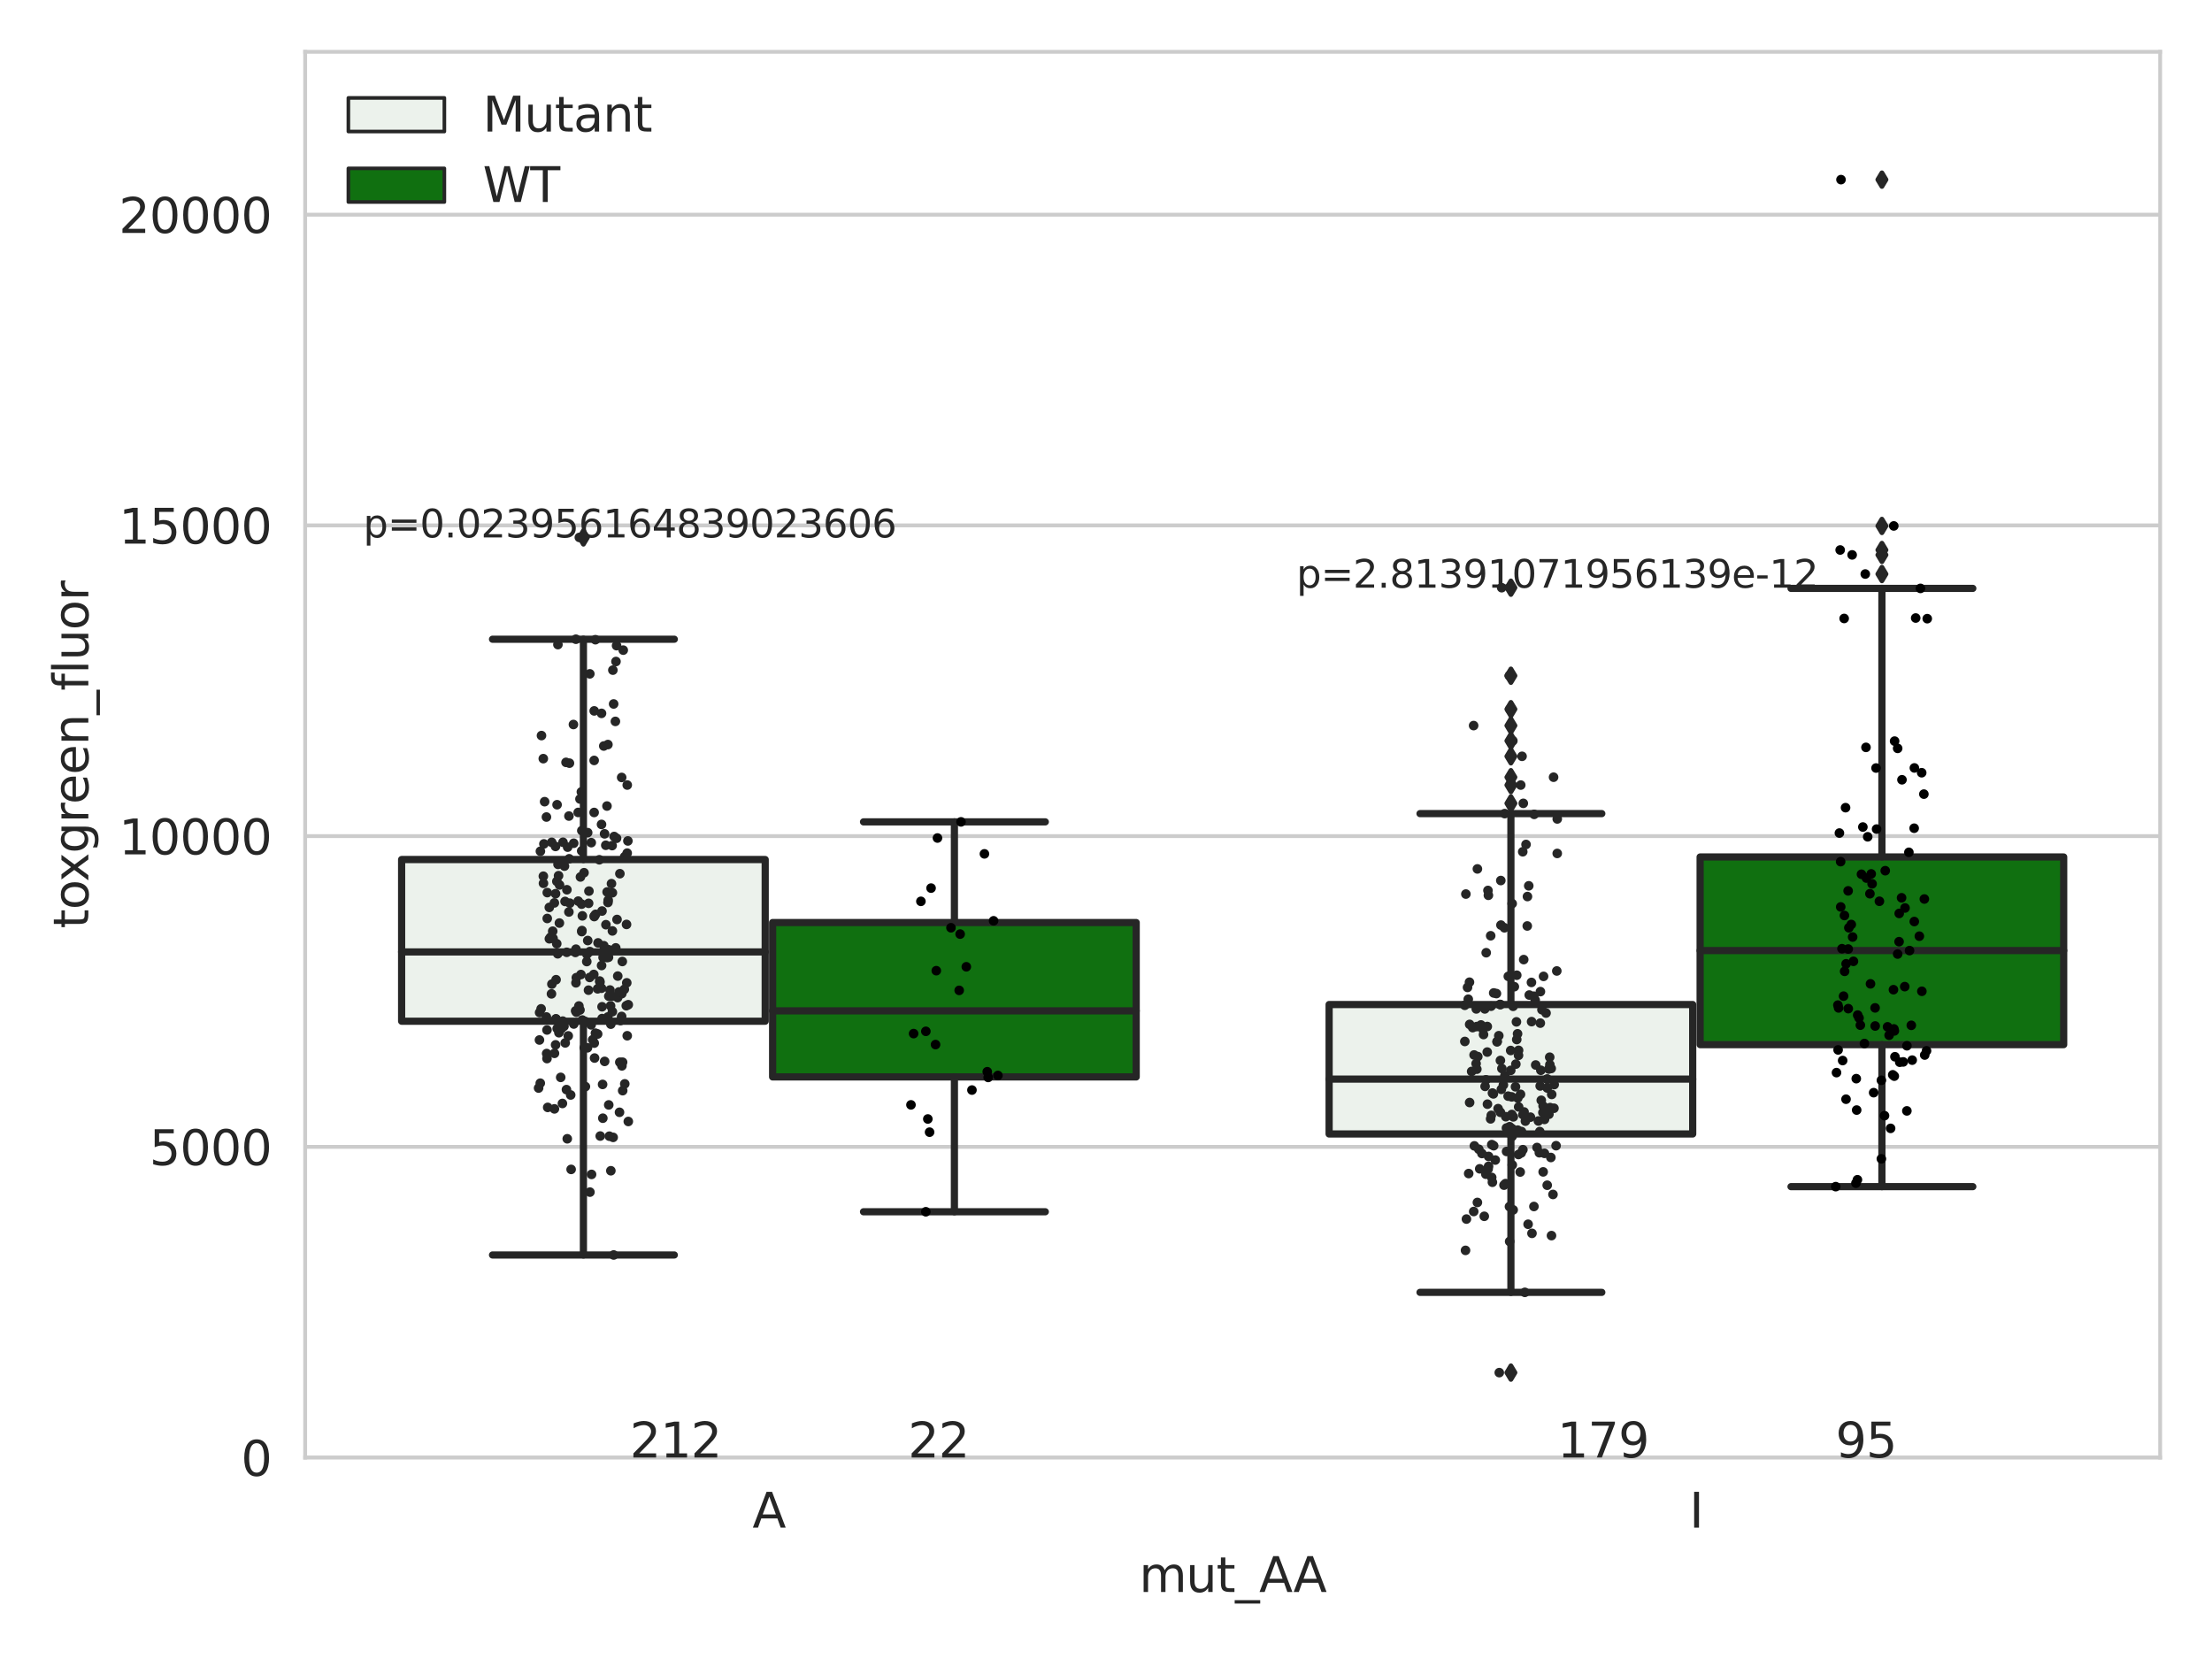 <?xml version="1.0" encoding="utf-8" standalone="no"?>
<!DOCTYPE svg PUBLIC "-//W3C//DTD SVG 1.1//EN"
  "http://www.w3.org/Graphics/SVG/1.1/DTD/svg11.dtd">
<svg xmlns:xlink="http://www.w3.org/1999/xlink" width="460.8pt" height="345.6pt" viewBox="0 0 460.8 345.6" xmlns="http://www.w3.org/2000/svg" version="1.1">
 <defs>
  <style type="text/css">*{stroke-linejoin: round; stroke-linecap: butt}</style>
 </defs>
 <g id="figure_1">
  <g id="patch_1">
   <path d="M 0 345.6 
L 460.8 345.6 
L 460.8 0 
L 0 0 
z
" style="fill: #ffffff"/>
  </g>
  <g id="axes_1">
   <g id="patch_2">
    <path d="M 63.571 303.64 
L 450 303.64 
L 450 10.8 
L 63.571 10.8 
z
" style="fill: #ffffff"/>
   </g>
   <g id="matplotlib.axis_1">
    <g id="xtick_1">
     <g id="text_1">
      <!-- A -->
      <g style="fill: #262626" transform="translate(156.758 318.238) scale(0.1 -0.1)">
       <defs>
        <path id="DejaVuSans-41" d="M 2188 4044 
L 1331 1722 
L 3047 1722 
L 2188 4044 
z
M 1831 4666 
L 2547 4666 
L 4325 0 
L 3669 0 
L 3244 1197 
L 1141 1197 
L 716 0 
L 50 0 
L 1831 4666 
z
" transform="scale(0.016)"/>
       </defs>
       <use xlink:href="#DejaVuSans-41"/>
      </g>
     </g>
    </g>
    <g id="xtick_2">
     <g id="text_2">
      <!-- I -->
      <g style="fill: #262626" transform="translate(351.918 318.238) scale(0.1 -0.1)">
       <defs>
        <path id="DejaVuSans-49" d="M 628 4666 
L 1259 4666 
L 1259 0 
L 628 0 
L 628 4666 
z
" transform="scale(0.016)"/>
       </defs>
       <use xlink:href="#DejaVuSans-49"/>
      </g>
     </g>
    </g>
    <g id="text_3">
     <!-- mut_AA -->
     <g style="fill: #262626" transform="translate(237.308 331.638) scale(0.1 -0.1)">
      <defs>
       <path id="DejaVuSans-6d" d="M 3328 2828 
Q 3544 3216 3844 3400 
Q 4144 3584 4550 3584 
Q 5097 3584 5394 3201 
Q 5691 2819 5691 2113 
L 5691 0 
L 5113 0 
L 5113 2094 
Q 5113 2597 4934 2840 
Q 4756 3084 4391 3084 
Q 3944 3084 3684 2787 
Q 3425 2491 3425 1978 
L 3425 0 
L 2847 0 
L 2847 2094 
Q 2847 2600 2669 2842 
Q 2491 3084 2119 3084 
Q 1678 3084 1418 2786 
Q 1159 2488 1159 1978 
L 1159 0 
L 581 0 
L 581 3500 
L 1159 3500 
L 1159 2956 
Q 1356 3278 1631 3431 
Q 1906 3584 2284 3584 
Q 2666 3584 2933 3390 
Q 3200 3197 3328 2828 
z
" transform="scale(0.016)"/>
       <path id="DejaVuSans-75" d="M 544 1381 
L 544 3500 
L 1119 3500 
L 1119 1403 
Q 1119 906 1312 657 
Q 1506 409 1894 409 
Q 2359 409 2629 706 
Q 2900 1003 2900 1516 
L 2900 3500 
L 3475 3500 
L 3475 0 
L 2900 0 
L 2900 538 
Q 2691 219 2414 64 
Q 2138 -91 1772 -91 
Q 1169 -91 856 284 
Q 544 659 544 1381 
z
M 1991 3584 
L 1991 3584 
z
" transform="scale(0.016)"/>
       <path id="DejaVuSans-74" d="M 1172 4494 
L 1172 3500 
L 2356 3500 
L 2356 3053 
L 1172 3053 
L 1172 1153 
Q 1172 725 1289 603 
Q 1406 481 1766 481 
L 2356 481 
L 2356 0 
L 1766 0 
Q 1100 0 847 248 
Q 594 497 594 1153 
L 594 3053 
L 172 3053 
L 172 3500 
L 594 3500 
L 594 4494 
L 1172 4494 
z
" transform="scale(0.016)"/>
       <path id="DejaVuSans-5f" d="M 3263 -1063 
L 3263 -1509 
L -63 -1509 
L -63 -1063 
L 3263 -1063 
z
" transform="scale(0.016)"/>
      </defs>
      <use xlink:href="#DejaVuSans-6d"/>
      <use xlink:href="#DejaVuSans-75" x="97.412"/>
      <use xlink:href="#DejaVuSans-74" x="160.791"/>
      <use xlink:href="#DejaVuSans-5f" x="200"/>
      <use xlink:href="#DejaVuSans-41" x="250"/>
      <use xlink:href="#DejaVuSans-41" x="321.158"/>
     </g>
    </g>
   </g>
   <g id="matplotlib.axis_2">
    <g id="ytick_1">
     <g id="line2d_1">
      <path d="M 63.571 303.64 
L 450 303.64 
" clip-path="url(#pa50b0d85ae)" style="fill: none; stroke: #cccccc; stroke-width: 0.8; stroke-linecap: round"/>
     </g>
     <g id="text_4">
      <!-- 0 -->
      <g style="fill: #262626" transform="translate(50.209 307.439) scale(0.1 -0.1)">
       <defs>
        <path id="DejaVuSans-30" d="M 2034 4250 
Q 1547 4250 1301 3770 
Q 1056 3291 1056 2328 
Q 1056 1369 1301 889 
Q 1547 409 2034 409 
Q 2525 409 2770 889 
Q 3016 1369 3016 2328 
Q 3016 3291 2770 3770 
Q 2525 4250 2034 4250 
z
M 2034 4750 
Q 2819 4750 3233 4129 
Q 3647 3509 3647 2328 
Q 3647 1150 3233 529 
Q 2819 -91 2034 -91 
Q 1250 -91 836 529 
Q 422 1150 422 2328 
Q 422 3509 836 4129 
Q 1250 4750 2034 4750 
z
" transform="scale(0.016)"/>
       </defs>
       <use xlink:href="#DejaVuSans-30"/>
      </g>
     </g>
    </g>
    <g id="ytick_2">
     <g id="line2d_2">
      <path d="M 63.571 238.91 
L 450 238.91 
" clip-path="url(#pa50b0d85ae)" style="fill: none; stroke: #cccccc; stroke-width: 0.8; stroke-linecap: round"/>
     </g>
     <g id="text_5">
      <!-- 5000 -->
      <g style="fill: #262626" transform="translate(31.121 242.709) scale(0.1 -0.1)">
       <defs>
        <path id="DejaVuSans-35" d="M 691 4666 
L 3169 4666 
L 3169 4134 
L 1269 4134 
L 1269 2991 
Q 1406 3038 1543 3061 
Q 1681 3084 1819 3084 
Q 2600 3084 3056 2656 
Q 3513 2228 3513 1497 
Q 3513 744 3044 326 
Q 2575 -91 1722 -91 
Q 1428 -91 1123 -41 
Q 819 9 494 109 
L 494 744 
Q 775 591 1075 516 
Q 1375 441 1709 441 
Q 2250 441 2565 725 
Q 2881 1009 2881 1497 
Q 2881 1984 2565 2268 
Q 2250 2553 1709 2553 
Q 1456 2553 1204 2497 
Q 953 2441 691 2322 
L 691 4666 
z
" transform="scale(0.016)"/>
       </defs>
       <use xlink:href="#DejaVuSans-35"/>
       <use xlink:href="#DejaVuSans-30" x="63.623"/>
       <use xlink:href="#DejaVuSans-30" x="127.246"/>
       <use xlink:href="#DejaVuSans-30" x="190.869"/>
      </g>
     </g>
    </g>
    <g id="ytick_3">
     <g id="line2d_3">
      <path d="M 63.571 174.18 
L 450 174.18 
" clip-path="url(#pa50b0d85ae)" style="fill: none; stroke: #cccccc; stroke-width: 0.8; stroke-linecap: round"/>
     </g>
     <g id="text_6">
      <!-- 10000 -->
      <g style="fill: #262626" transform="translate(24.759 177.979) scale(0.1 -0.1)">
       <defs>
        <path id="DejaVuSans-31" d="M 794 531 
L 1825 531 
L 1825 4091 
L 703 3866 
L 703 4441 
L 1819 4666 
L 2450 4666 
L 2450 531 
L 3481 531 
L 3481 0 
L 794 0 
L 794 531 
z
" transform="scale(0.016)"/>
       </defs>
       <use xlink:href="#DejaVuSans-31"/>
       <use xlink:href="#DejaVuSans-30" x="63.623"/>
       <use xlink:href="#DejaVuSans-30" x="127.246"/>
       <use xlink:href="#DejaVuSans-30" x="190.869"/>
       <use xlink:href="#DejaVuSans-30" x="254.492"/>
      </g>
     </g>
    </g>
    <g id="ytick_4">
     <g id="line2d_4">
      <path d="M 63.571 109.45 
L 450 109.45 
" clip-path="url(#pa50b0d85ae)" style="fill: none; stroke: #cccccc; stroke-width: 0.8; stroke-linecap: round"/>
     </g>
     <g id="text_7">
      <!-- 15000 -->
      <g style="fill: #262626" transform="translate(24.759 113.249) scale(0.1 -0.1)">
       <use xlink:href="#DejaVuSans-31"/>
       <use xlink:href="#DejaVuSans-35" x="63.623"/>
       <use xlink:href="#DejaVuSans-30" x="127.246"/>
       <use xlink:href="#DejaVuSans-30" x="190.869"/>
       <use xlink:href="#DejaVuSans-30" x="254.492"/>
      </g>
     </g>
    </g>
    <g id="ytick_5">
     <g id="line2d_5">
      <path d="M 63.571 44.719 
L 450 44.719 
" clip-path="url(#pa50b0d85ae)" style="fill: none; stroke: #cccccc; stroke-width: 0.8; stroke-linecap: round"/>
     </g>
     <g id="text_8">
      <!-- 20000 -->
      <g style="fill: #262626" transform="translate(24.759 48.519) scale(0.1 -0.1)">
       <defs>
        <path id="DejaVuSans-32" d="M 1228 531 
L 3431 531 
L 3431 0 
L 469 0 
L 469 531 
Q 828 903 1448 1529 
Q 2069 2156 2228 2338 
Q 2531 2678 2651 2914 
Q 2772 3150 2772 3378 
Q 2772 3750 2511 3984 
Q 2250 4219 1831 4219 
Q 1534 4219 1204 4116 
Q 875 4013 500 3803 
L 500 4441 
Q 881 4594 1212 4672 
Q 1544 4750 1819 4750 
Q 2544 4750 2975 4387 
Q 3406 4025 3406 3419 
Q 3406 3131 3298 2873 
Q 3191 2616 2906 2266 
Q 2828 2175 2409 1742 
Q 1991 1309 1228 531 
z
" transform="scale(0.016)"/>
       </defs>
       <use xlink:href="#DejaVuSans-32"/>
       <use xlink:href="#DejaVuSans-30" x="63.623"/>
       <use xlink:href="#DejaVuSans-30" x="127.246"/>
       <use xlink:href="#DejaVuSans-30" x="190.869"/>
       <use xlink:href="#DejaVuSans-30" x="254.492"/>
      </g>
     </g>
    </g>
    <g id="text_9">
     <!-- toxgreen_fluor -->
     <g style="fill: #262626" transform="translate(18.401 193.415) rotate(-90) scale(0.1 -0.1)">
      <defs>
       <path id="DejaVuSans-6f" d="M 1959 3097 
Q 1497 3097 1228 2736 
Q 959 2375 959 1747 
Q 959 1119 1226 758 
Q 1494 397 1959 397 
Q 2419 397 2687 759 
Q 2956 1122 2956 1747 
Q 2956 2369 2687 2733 
Q 2419 3097 1959 3097 
z
M 1959 3584 
Q 2709 3584 3137 3096 
Q 3566 2609 3566 1747 
Q 3566 888 3137 398 
Q 2709 -91 1959 -91 
Q 1206 -91 779 398 
Q 353 888 353 1747 
Q 353 2609 779 3096 
Q 1206 3584 1959 3584 
z
" transform="scale(0.016)"/>
       <path id="DejaVuSans-78" d="M 3513 3500 
L 2247 1797 
L 3578 0 
L 2900 0 
L 1881 1375 
L 863 0 
L 184 0 
L 1544 1831 
L 300 3500 
L 978 3500 
L 1906 2253 
L 2834 3500 
L 3513 3500 
z
" transform="scale(0.016)"/>
       <path id="DejaVuSans-67" d="M 2906 1791 
Q 2906 2416 2648 2759 
Q 2391 3103 1925 3103 
Q 1463 3103 1205 2759 
Q 947 2416 947 1791 
Q 947 1169 1205 825 
Q 1463 481 1925 481 
Q 2391 481 2648 825 
Q 2906 1169 2906 1791 
z
M 3481 434 
Q 3481 -459 3084 -895 
Q 2688 -1331 1869 -1331 
Q 1566 -1331 1297 -1286 
Q 1028 -1241 775 -1147 
L 775 -588 
Q 1028 -725 1275 -790 
Q 1522 -856 1778 -856 
Q 2344 -856 2625 -561 
Q 2906 -266 2906 331 
L 2906 616 
Q 2728 306 2450 153 
Q 2172 0 1784 0 
Q 1141 0 747 490 
Q 353 981 353 1791 
Q 353 2603 747 3093 
Q 1141 3584 1784 3584 
Q 2172 3584 2450 3431 
Q 2728 3278 2906 2969 
L 2906 3500 
L 3481 3500 
L 3481 434 
z
" transform="scale(0.016)"/>
       <path id="DejaVuSans-72" d="M 2631 2963 
Q 2534 3019 2420 3045 
Q 2306 3072 2169 3072 
Q 1681 3072 1420 2755 
Q 1159 2438 1159 1844 
L 1159 0 
L 581 0 
L 581 3500 
L 1159 3500 
L 1159 2956 
Q 1341 3275 1631 3429 
Q 1922 3584 2338 3584 
Q 2397 3584 2469 3576 
Q 2541 3569 2628 3553 
L 2631 2963 
z
" transform="scale(0.016)"/>
       <path id="DejaVuSans-65" d="M 3597 1894 
L 3597 1613 
L 953 1613 
Q 991 1019 1311 708 
Q 1631 397 2203 397 
Q 2534 397 2845 478 
Q 3156 559 3463 722 
L 3463 178 
Q 3153 47 2828 -22 
Q 2503 -91 2169 -91 
Q 1331 -91 842 396 
Q 353 884 353 1716 
Q 353 2575 817 3079 
Q 1281 3584 2069 3584 
Q 2775 3584 3186 3129 
Q 3597 2675 3597 1894 
z
M 3022 2063 
Q 3016 2534 2758 2815 
Q 2500 3097 2075 3097 
Q 1594 3097 1305 2825 
Q 1016 2553 972 2059 
L 3022 2063 
z
" transform="scale(0.016)"/>
       <path id="DejaVuSans-6e" d="M 3513 2113 
L 3513 0 
L 2938 0 
L 2938 2094 
Q 2938 2591 2744 2837 
Q 2550 3084 2163 3084 
Q 1697 3084 1428 2787 
Q 1159 2491 1159 1978 
L 1159 0 
L 581 0 
L 581 3500 
L 1159 3500 
L 1159 2956 
Q 1366 3272 1645 3428 
Q 1925 3584 2291 3584 
Q 2894 3584 3203 3211 
Q 3513 2838 3513 2113 
z
" transform="scale(0.016)"/>
       <path id="DejaVuSans-66" d="M 2375 4863 
L 2375 4384 
L 1825 4384 
Q 1516 4384 1395 4259 
Q 1275 4134 1275 3809 
L 1275 3500 
L 2222 3500 
L 2222 3053 
L 1275 3053 
L 1275 0 
L 697 0 
L 697 3053 
L 147 3053 
L 147 3500 
L 697 3500 
L 697 3744 
Q 697 4328 969 4595 
Q 1241 4863 1831 4863 
L 2375 4863 
z
" transform="scale(0.016)"/>
       <path id="DejaVuSans-6c" d="M 603 4863 
L 1178 4863 
L 1178 0 
L 603 0 
L 603 4863 
z
" transform="scale(0.016)"/>
      </defs>
      <use xlink:href="#DejaVuSans-74"/>
      <use xlink:href="#DejaVuSans-6f" x="39.209"/>
      <use xlink:href="#DejaVuSans-78" x="97.266"/>
      <use xlink:href="#DejaVuSans-67" x="156.445"/>
      <use xlink:href="#DejaVuSans-72" x="219.922"/>
      <use xlink:href="#DejaVuSans-65" x="258.785"/>
      <use xlink:href="#DejaVuSans-65" x="320.309"/>
      <use xlink:href="#DejaVuSans-6e" x="381.832"/>
      <use xlink:href="#DejaVuSans-5f" x="445.211"/>
      <use xlink:href="#DejaVuSans-66" x="495.211"/>
      <use xlink:href="#DejaVuSans-6c" x="530.416"/>
      <use xlink:href="#DejaVuSans-75" x="558.199"/>
      <use xlink:href="#DejaVuSans-6f" x="621.578"/>
      <use xlink:href="#DejaVuSans-72" x="682.76"/>
     </g>
    </g>
   </g>
   <g id="patch_3">
    <path d="M 83.666 212.737 
L 159.406 212.737 
L 159.406 179.054 
L 83.666 179.054 
L 83.666 212.737 
z
" clip-path="url(#pa50b0d85ae)" style="fill: #ecf2ec; stroke: #262626; stroke-width: 1.5; stroke-linejoin: miter"/>
   </g>
   <g id="patch_4">
    <path d="M 160.951 224.345 
L 236.691 224.345 
L 236.691 192.182 
L 160.951 192.182 
L 160.951 224.345 
z
" clip-path="url(#pa50b0d85ae)" style="fill: #107010; stroke: #262626; stroke-width: 1.5; stroke-linejoin: miter"/>
   </g>
   <g id="patch_5">
    <path d="M 276.88 236.229 
L 352.62 236.229 
L 352.62 209.26 
L 276.88 209.26 
L 276.88 236.229 
z
" clip-path="url(#pa50b0d85ae)" style="fill: #ecf2ec; stroke: #262626; stroke-width: 1.5; stroke-linejoin: miter"/>
   </g>
   <g id="patch_6">
    <path d="M 354.166 217.618 
L 429.906 217.618 
L 429.906 178.525 
L 354.166 178.525 
L 354.166 217.618 
z
" clip-path="url(#pa50b0d85ae)" style="fill: #107010; stroke: #262626; stroke-width: 1.5; stroke-linejoin: miter"/>
   </g>
   <g id="patch_7">
    <path d="M 160.178 303.64 
L 160.178 303.64 
L 160.178 303.64 
L 160.178 303.64 
z
" clip-path="url(#pa50b0d85ae)" style="fill: #ecf2ec; stroke: #262626; stroke-width: 0.75; stroke-linejoin: miter"/>
   </g>
   <g id="patch_8">
    <path d="M 160.178 303.64 
L 160.178 303.64 
L 160.178 303.64 
L 160.178 303.64 
z
" clip-path="url(#pa50b0d85ae)" style="fill: #107010; stroke: #262626; stroke-width: 0.75; stroke-linejoin: miter"/>
   </g>
   <g id="PathCollection_1"/>
   <g id="PathCollection_2"/>
   <g id="line2d_6">
    <path d="M 121.536 212.737 
L 121.536 261.435 
" clip-path="url(#pa50b0d85ae)" style="fill: none; stroke: #262626; stroke-width: 1.5; stroke-linecap: round"/>
   </g>
   <g id="line2d_7">
    <path d="M 121.536 179.054 
L 121.536 133.162 
" clip-path="url(#pa50b0d85ae)" style="fill: none; stroke: #262626; stroke-width: 1.5; stroke-linecap: round"/>
   </g>
   <g id="line2d_8">
    <path d="M 102.601 261.435 
L 140.471 261.435 
" clip-path="url(#pa50b0d85ae)" style="fill: none; stroke: #262626; stroke-width: 1.5; stroke-linecap: round"/>
   </g>
   <g id="line2d_9">
    <path d="M 102.601 133.162 
L 140.471 133.162 
" clip-path="url(#pa50b0d85ae)" style="fill: none; stroke: #262626; stroke-width: 1.5; stroke-linecap: round"/>
   </g>
   <g id="line2d_10">
    <defs>
     <path id="m1cee59b26c" d="M -0 1.414 
L 0.849 0 
L 0 -1.414 
L -0.849 -0 
z
" style="stroke: #262626; stroke-linejoin: miter"/>
    </defs>
    <g clip-path="url(#pa50b0d85ae)">
     <use xlink:href="#m1cee59b26c" x="121.536" y="111.956" style="fill: #262626; stroke: #262626; stroke-linejoin: miter"/>
    </g>
   </g>
   <g id="line2d_11">
    <path d="M 198.821 224.345 
L 198.821 252.432 
" clip-path="url(#pa50b0d85ae)" style="fill: none; stroke: #262626; stroke-width: 1.5; stroke-linecap: round"/>
   </g>
   <g id="line2d_12">
    <path d="M 198.821 192.182 
L 198.821 171.211 
" clip-path="url(#pa50b0d85ae)" style="fill: none; stroke: #262626; stroke-width: 1.5; stroke-linecap: round"/>
   </g>
   <g id="line2d_13">
    <path d="M 179.886 252.432 
L 217.756 252.432 
" clip-path="url(#pa50b0d85ae)" style="fill: none; stroke: #262626; stroke-width: 1.5; stroke-linecap: round"/>
   </g>
   <g id="line2d_14">
    <path d="M 179.886 171.211 
L 217.756 171.211 
" clip-path="url(#pa50b0d85ae)" style="fill: none; stroke: #262626; stroke-width: 1.5; stroke-linecap: round"/>
   </g>
   <g id="line2d_15"/>
   <g id="line2d_16">
    <path d="M 314.75 236.229 
L 314.75 269.221 
" clip-path="url(#pa50b0d85ae)" style="fill: none; stroke: #262626; stroke-width: 1.5; stroke-linecap: round"/>
   </g>
   <g id="line2d_17">
    <path d="M 314.75 209.26 
L 314.75 169.49 
" clip-path="url(#pa50b0d85ae)" style="fill: none; stroke: #262626; stroke-width: 1.5; stroke-linecap: round"/>
   </g>
   <g id="line2d_18">
    <path d="M 295.815 269.221 
L 333.685 269.221 
" clip-path="url(#pa50b0d85ae)" style="fill: none; stroke: #262626; stroke-width: 1.5; stroke-linecap: round"/>
   </g>
   <g id="line2d_19">
    <path d="M 295.815 169.49 
L 333.685 169.49 
" clip-path="url(#pa50b0d85ae)" style="fill: none; stroke: #262626; stroke-width: 1.5; stroke-linecap: round"/>
   </g>
   <g id="line2d_20">
    <g clip-path="url(#pa50b0d85ae)">
     <use xlink:href="#m1cee59b26c" x="314.75" y="285.94" style="fill: #262626; stroke: #262626; stroke-linejoin: miter"/>
     <use xlink:href="#m1cee59b26c" x="314.75" y="163.544" style="fill: #262626; stroke: #262626; stroke-linejoin: miter"/>
     <use xlink:href="#m1cee59b26c" x="314.75" y="151.152" style="fill: #262626; stroke: #262626; stroke-linejoin: miter"/>
     <use xlink:href="#m1cee59b26c" x="314.75" y="140.767" style="fill: #262626; stroke: #262626; stroke-linejoin: miter"/>
     <use xlink:href="#m1cee59b26c" x="314.75" y="167.35" style="fill: #262626; stroke: #262626; stroke-linejoin: miter"/>
     <use xlink:href="#m1cee59b26c" x="314.75" y="147.736" style="fill: #262626; stroke: #262626; stroke-linejoin: miter"/>
     <use xlink:href="#m1cee59b26c" x="314.75" y="154.323" style="fill: #262626; stroke: #262626; stroke-linejoin: miter"/>
     <use xlink:href="#m1cee59b26c" x="314.75" y="161.907" style="fill: #262626; stroke: #262626; stroke-linejoin: miter"/>
     <use xlink:href="#m1cee59b26c" x="314.75" y="157.553" style="fill: #262626; stroke: #262626; stroke-linejoin: miter"/>
     <use xlink:href="#m1cee59b26c" x="314.75" y="122.429" style="fill: #262626; stroke: #262626; stroke-linejoin: miter"/>
    </g>
   </g>
   <g id="line2d_21">
    <path d="M 392.036 217.618 
L 392.036 247.198 
" clip-path="url(#pa50b0d85ae)" style="fill: none; stroke: #262626; stroke-width: 1.5; stroke-linecap: round"/>
   </g>
   <g id="line2d_22">
    <path d="M 392.036 178.525 
L 392.036 122.572 
" clip-path="url(#pa50b0d85ae)" style="fill: none; stroke: #262626; stroke-width: 1.5; stroke-linecap: round"/>
   </g>
   <g id="line2d_23">
    <path d="M 373.101 247.198 
L 410.971 247.198 
" clip-path="url(#pa50b0d85ae)" style="fill: none; stroke: #262626; stroke-width: 1.5; stroke-linecap: round"/>
   </g>
   <g id="line2d_24">
    <path d="M 373.101 122.572 
L 410.971 122.572 
" clip-path="url(#pa50b0d85ae)" style="fill: none; stroke: #262626; stroke-width: 1.5; stroke-linecap: round"/>
   </g>
   <g id="line2d_25">
    <g clip-path="url(#pa50b0d85ae)">
     <use xlink:href="#m1cee59b26c" x="392.036" y="109.562" style="fill: #262626; stroke: #262626; stroke-linejoin: miter"/>
     <use xlink:href="#m1cee59b26c" x="392.036" y="115.595" style="fill: #262626; stroke: #262626; stroke-linejoin: miter"/>
     <use xlink:href="#m1cee59b26c" x="392.036" y="119.58" style="fill: #262626; stroke: #262626; stroke-linejoin: miter"/>
     <use xlink:href="#m1cee59b26c" x="392.036" y="114.573" style="fill: #262626; stroke: #262626; stroke-linejoin: miter"/>
     <use xlink:href="#m1cee59b26c" x="392.036" y="37.422" style="fill: #262626; stroke: #262626; stroke-linejoin: miter"/>
    </g>
   </g>
   <g id="line2d_26">
    <path d="M 83.666 198.306 
L 159.406 198.306 
" clip-path="url(#pa50b0d85ae)" style="fill: none; stroke: #262626; stroke-width: 1.5; stroke-linecap: round"/>
   </g>
   <g id="line2d_27">
    <path d="M 160.951 210.58 
L 236.691 210.58 
" clip-path="url(#pa50b0d85ae)" style="fill: none; stroke: #262626; stroke-width: 1.5; stroke-linecap: round"/>
   </g>
   <g id="line2d_28">
    <path d="M 276.88 224.8 
L 352.62 224.8 
" clip-path="url(#pa50b0d85ae)" style="fill: none; stroke: #262626; stroke-width: 1.5; stroke-linecap: round"/>
   </g>
   <g id="line2d_29">
    <path d="M 354.166 198.024 
L 429.906 198.024 
" clip-path="url(#pa50b0d85ae)" style="fill: none; stroke: #262626; stroke-width: 1.5; stroke-linecap: round"/>
   </g>
   <g id="patch_9">
    <path d="M 63.571 303.64 
L 63.571 10.8 
" style="fill: none; stroke: #cccccc; stroke-width: 0.8; stroke-linejoin: miter; stroke-linecap: square"/>
   </g>
   <g id="patch_10">
    <path d="M 450 303.64 
L 450 10.8 
" style="fill: none; stroke: #cccccc; stroke-width: 0.8; stroke-linejoin: miter; stroke-linecap: square"/>
   </g>
   <g id="patch_11">
    <path d="M 63.571 303.64 
L 450 303.64 
" style="fill: none; stroke: #cccccc; stroke-width: 0.8; stroke-linejoin: miter; stroke-linecap: square"/>
   </g>
   <g id="patch_12">
    <path d="M 63.571 10.8 
L 450 10.8 
" style="fill: none; stroke: #cccccc; stroke-width: 0.8; stroke-linejoin: miter; stroke-linecap: square"/>
   </g>
   <g id="PathCollection_3">
    <defs>
     <path id="C0_0_275d015605" d="M 0 1 
C 0.265 1 0.52 0.895 0.707 0.707 
C 0.895 0.52 1 0.265 1 -0 
C 1 -0.265 0.895 -0.52 0.707 -0.707 
C 0.52 -0.895 0.265 -1 0 -1 
C -0.265 -1 -0.52 -0.895 -0.707 -0.707 
C -0.895 -0.52 -1 -0.265 -1 0 
C -1 0.265 -0.895 0.52 -0.707 0.707 
C -0.52 0.895 -0.265 1 0 1 
z
"/>
    </defs>
    <g clip-path="url(#pa50b0d85ae)">
     <use xlink:href="#C0_0_275d015605" x="122.266" y="198.795" style="fill: #262626"/>
    </g>
    <g clip-path="url(#pa50b0d85ae)">
     <use xlink:href="#C0_0_275d015605" x="119.869" y="198.41" style="fill: #262626"/>
    </g>
    <g clip-path="url(#pa50b0d85ae)">
     <use xlink:href="#C0_0_275d015605" x="126.64" y="155.104" style="fill: #262626"/>
    </g>
    <g clip-path="url(#pa50b0d85ae)">
     <use xlink:href="#C0_0_275d015605" x="124.502" y="215.404" style="fill: #262626"/>
    </g>
    <g clip-path="url(#pa50b0d85ae)">
     <use xlink:href="#C0_0_275d015605" x="120.594" y="209.563" style="fill: #262626"/>
    </g>
    <g clip-path="url(#pa50b0d85ae)">
     <use xlink:href="#C0_0_275d015605" x="114.43" y="189.03" style="fill: #262626"/>
    </g>
    <g clip-path="url(#pa50b0d85ae)">
     <use xlink:href="#C0_0_275d015605" x="122.423" y="173.454" style="fill: #262626"/>
    </g>
    <g clip-path="url(#pa50b0d85ae)">
     <use xlink:href="#C0_0_275d015605" x="115.808" y="212.243" style="fill: #262626"/>
    </g>
    <g clip-path="url(#pa50b0d85ae)">
     <use xlink:href="#C0_0_275d015605" x="127.573" y="185.978" style="fill: #262626"/>
    </g>
    <g clip-path="url(#pa50b0d85ae)">
     <use xlink:href="#C0_0_275d015605" x="117.742" y="217.26" style="fill: #262626"/>
    </g>
    <g clip-path="url(#pa50b0d85ae)">
     <use xlink:href="#C0_0_275d015605" x="114.01" y="185.948" style="fill: #262626"/>
    </g>
    <g clip-path="url(#pa50b0d85ae)">
     <use xlink:href="#C0_0_275d015605" x="128.69" y="203.335" style="fill: #262626"/>
    </g>
    <g clip-path="url(#pa50b0d85ae)">
     <use xlink:href="#C0_0_275d015605" x="127.383" y="184.081" style="fill: #262626"/>
    </g>
    <g clip-path="url(#pa50b0d85ae)">
     <use xlink:href="#C0_0_275d015605" x="128.443" y="174.63" style="fill: #262626"/>
    </g>
    <g clip-path="url(#pa50b0d85ae)">
     <use xlink:href="#C0_0_275d015605" x="124.584" y="196.422" style="fill: #262626"/>
    </g>
    <g clip-path="url(#pa50b0d85ae)">
     <use xlink:href="#C0_0_275d015605" x="125.417" y="212.19" style="fill: #262626"/>
    </g>
    <g clip-path="url(#pa50b0d85ae)">
     <use xlink:href="#C0_0_275d015605" x="130.88" y="209.299" style="fill: #262626"/>
    </g>
    <g clip-path="url(#pa50b0d85ae)">
     <use xlink:href="#C0_0_275d015605" x="124.849" y="179.105" style="fill: #262626"/>
    </g>
    <g clip-path="url(#pa50b0d85ae)">
     <use xlink:href="#C0_0_275d015605" x="112.41" y="210.931" style="fill: #262626"/>
    </g>
    <g clip-path="url(#pa50b0d85ae)">
     <use xlink:href="#C0_0_275d015605" x="120.69" y="111.956" style="fill: #262626"/>
    </g>
    <g clip-path="url(#pa50b0d85ae)">
     <use xlink:href="#C0_0_275d015605" x="116.435" y="215.137" style="fill: #262626"/>
    </g>
    <g clip-path="url(#pa50b0d85ae)">
     <use xlink:href="#C0_0_275d015605" x="128.67" y="207.82" style="fill: #262626"/>
    </g>
    <g clip-path="url(#pa50b0d85ae)">
     <use xlink:href="#C0_0_275d015605" x="113.827" y="211.854" style="fill: #262626"/>
    </g>
    <g clip-path="url(#pa50b0d85ae)">
     <use xlink:href="#C0_0_275d015605" x="127.568" y="210.753" style="fill: #262626"/>
    </g>
    <g clip-path="url(#pa50b0d85ae)">
     <use xlink:href="#C0_0_275d015605" x="117.712" y="187.79" style="fill: #262626"/>
    </g>
    <g clip-path="url(#pa50b0d85ae)">
     <use xlink:href="#C0_0_275d015605" x="118.172" y="237.228" style="fill: #262626"/>
    </g>
    <g clip-path="url(#pa50b0d85ae)">
     <use xlink:href="#C0_0_275d015605" x="127.575" y="193.928" style="fill: #262626"/>
    </g>
    <g clip-path="url(#pa50b0d85ae)">
     <use xlink:href="#C0_0_275d015605" x="113.178" y="158.041" style="fill: #262626"/>
    </g>
    <g clip-path="url(#pa50b0d85ae)">
     <use xlink:href="#C0_0_275d015605" x="116.563" y="184.354" style="fill: #262626"/>
    </g>
    <g clip-path="url(#pa50b0d85ae)">
     <use xlink:href="#C0_0_275d015605" x="116.53" y="192.288" style="fill: #262626"/>
    </g>
    <g clip-path="url(#pa50b0d85ae)">
     <use xlink:href="#C0_0_275d015605" x="122.436" y="195.93" style="fill: #262626"/>
    </g>
    <g clip-path="url(#pa50b0d85ae)">
     <use xlink:href="#C0_0_275d015605" x="115.843" y="204.089" style="fill: #262626"/>
    </g>
    <g clip-path="url(#pa50b0d85ae)">
     <use xlink:href="#C0_0_275d015605" x="125.532" y="225.903" style="fill: #262626"/>
    </g>
    <g clip-path="url(#pa50b0d85ae)">
     <use xlink:href="#C0_0_275d015605" x="126.24" y="199.259" style="fill: #262626"/>
    </g>
    <g clip-path="url(#pa50b0d85ae)">
     <use xlink:href="#C0_0_275d015605" x="119.911" y="210.579" style="fill: #262626"/>
    </g>
    <g clip-path="url(#pa50b0d85ae)">
     <use xlink:href="#C0_0_275d015605" x="123.817" y="190.795" style="fill: #262626"/>
    </g>
    <g clip-path="url(#pa50b0d85ae)">
     <use xlink:href="#C0_0_275d015605" x="121.951" y="226.36" style="fill: #262626"/>
    </g>
    <g clip-path="url(#pa50b0d85ae)">
     <use xlink:href="#C0_0_275d015605" x="115.217" y="195.487" style="fill: #262626"/>
    </g>
    <g clip-path="url(#pa50b0d85ae)">
     <use xlink:href="#C0_0_275d015605" x="129.638" y="200.297" style="fill: #262626"/>
    </g>
    <g clip-path="url(#pa50b0d85ae)">
     <use xlink:href="#C0_0_275d015605" x="128.54" y="191.544" style="fill: #262626"/>
    </g>
    <g clip-path="url(#pa50b0d85ae)">
     <use xlink:href="#C0_0_275d015605" x="122.882" y="198.228" style="fill: #262626"/>
    </g>
    <g clip-path="url(#pa50b0d85ae)">
     <use xlink:href="#C0_0_275d015605" x="113.879" y="219.472" style="fill: #262626"/>
    </g>
    <g clip-path="url(#pa50b0d85ae)">
     <use xlink:href="#C0_0_275d015605" x="121.18" y="177.262" style="fill: #262626"/>
    </g>
    <g clip-path="url(#pa50b0d85ae)">
     <use xlink:href="#C0_0_275d015605" x="121.111" y="164.965" style="fill: #262626"/>
    </g>
    <g clip-path="url(#pa50b0d85ae)">
     <use xlink:href="#C0_0_275d015605" x="118.249" y="176.476" style="fill: #262626"/>
    </g>
    <g clip-path="url(#pa50b0d85ae)">
     <use xlink:href="#C0_0_275d015605" x="117.236" y="212.717" style="fill: #262626"/>
    </g>
    <g clip-path="url(#pa50b0d85ae)">
     <use xlink:href="#C0_0_275d015605" x="117.488" y="213.789" style="fill: #262626"/>
    </g>
    <g clip-path="url(#pa50b0d85ae)">
     <use xlink:href="#C0_0_275d015605" x="128.274" y="197.461" style="fill: #262626"/>
    </g>
    <g clip-path="url(#pa50b0d85ae)">
     <use xlink:href="#C0_0_275d015605" x="127.831" y="146.647" style="fill: #262626"/>
    </g>
    <g clip-path="url(#pa50b0d85ae)">
     <use xlink:href="#C0_0_275d015605" x="123.769" y="169.252" style="fill: #262626"/>
    </g>
    <g clip-path="url(#pa50b0d85ae)">
     <use xlink:href="#C0_0_275d015605" x="129.5" y="211.746" style="fill: #262626"/>
    </g>
    <g clip-path="url(#pa50b0d85ae)">
     <use xlink:href="#C0_0_275d015605" x="120.455" y="187.722" style="fill: #262626"/>
    </g>
    <g clip-path="url(#pa50b0d85ae)">
     <use xlink:href="#C0_0_275d015605" x="121.929" y="212.796" style="fill: #262626"/>
    </g>
    <g clip-path="url(#pa50b0d85ae)">
     <use xlink:href="#C0_0_275d015605" x="122.838" y="203.623" style="fill: #262626"/>
    </g>
    <g clip-path="url(#pa50b0d85ae)">
     <use xlink:href="#C0_0_275d015605" x="114.097" y="230.691" style="fill: #262626"/>
    </g>
    <g clip-path="url(#pa50b0d85ae)">
     <use xlink:href="#C0_0_275d015605" x="127.841" y="261.435" style="fill: #262626"/>
    </g>
    <g clip-path="url(#pa50b0d85ae)">
     <use xlink:href="#C0_0_275d015605" x="126.225" y="192.632" style="fill: #262626"/>
    </g>
    <g clip-path="url(#pa50b0d85ae)">
     <use xlink:href="#C0_0_275d015605" x="126.939" y="236.689" style="fill: #262626"/>
    </g>
    <g clip-path="url(#pa50b0d85ae)">
     <use xlink:href="#C0_0_275d015605" x="130.121" y="178.481" style="fill: #262626"/>
    </g>
    <g clip-path="url(#pa50b0d85ae)">
     <use xlink:href="#C0_0_275d015605" x="115.507" y="219.431" style="fill: #262626"/>
    </g>
    <g clip-path="url(#pa50b0d85ae)">
     <use xlink:href="#C0_0_275d015605" x="129.504" y="161.958" style="fill: #262626"/>
    </g>
    <g clip-path="url(#pa50b0d85ae)">
     <use xlink:href="#C0_0_275d015605" x="123.696" y="202.995" style="fill: #262626"/>
    </g>
    <g clip-path="url(#pa50b0d85ae)">
     <use xlink:href="#C0_0_275d015605" x="114.714" y="195.221" style="fill: #262626"/>
    </g>
    <g clip-path="url(#pa50b0d85ae)">
     <use xlink:href="#C0_0_275d015605" x="128.446" y="134.5" style="fill: #262626"/>
    </g>
    <g clip-path="url(#pa50b0d85ae)">
     <use xlink:href="#C0_0_275d015605" x="118.52" y="169.998" style="fill: #262626"/>
    </g>
    <g clip-path="url(#pa50b0d85ae)">
     <use xlink:href="#C0_0_275d015605" x="114.002" y="191.333" style="fill: #262626"/>
    </g>
    <g clip-path="url(#pa50b0d85ae)">
     <use xlink:href="#C0_0_275d015605" x="129.536" y="206.997" style="fill: #262626"/>
    </g>
    <g clip-path="url(#pa50b0d85ae)">
     <use xlink:href="#C0_0_275d015605" x="130.667" y="163.538" style="fill: #262626"/>
    </g>
    <g clip-path="url(#pa50b0d85ae)">
     <use xlink:href="#C0_0_275d015605" x="129.699" y="221.278" style="fill: #262626"/>
    </g>
    <g clip-path="url(#pa50b0d85ae)">
     <use xlink:href="#C0_0_275d015605" x="116.246" y="180.062" style="fill: #262626"/>
    </g>
    <g clip-path="url(#pa50b0d85ae)">
     <use xlink:href="#C0_0_275d015605" x="125.412" y="189.784" style="fill: #262626"/>
    </g>
    <g clip-path="url(#pa50b0d85ae)">
     <use xlink:href="#C0_0_275d015605" x="116.805" y="224.437" style="fill: #262626"/>
    </g>
    <g clip-path="url(#pa50b0d85ae)">
     <use xlink:href="#C0_0_275d015605" x="113.306" y="175.798" style="fill: #262626"/>
    </g>
    <g clip-path="url(#pa50b0d85ae)">
     <use xlink:href="#C0_0_275d015605" x="123.232" y="244.652" style="fill: #262626"/>
    </g>
    <g clip-path="url(#pa50b0d85ae)">
     <use xlink:href="#C0_0_275d015605" x="125.42" y="209.727" style="fill: #262626"/>
    </g>
    <g clip-path="url(#pa50b0d85ae)">
     <use xlink:href="#C0_0_275d015605" x="130.463" y="209.51" style="fill: #262626"/>
    </g>
    <g clip-path="url(#pa50b0d85ae)">
     <use xlink:href="#C0_0_275d015605" x="127.071" y="206.237" style="fill: #262626"/>
    </g>
    <g clip-path="url(#pa50b0d85ae)">
     <use xlink:href="#C0_0_275d015605" x="125.041" y="236.659" style="fill: #262626"/>
    </g>
    <g clip-path="url(#pa50b0d85ae)">
     <use xlink:href="#C0_0_275d015605" x="120.821" y="210.396" style="fill: #262626"/>
    </g>
    <g clip-path="url(#pa50b0d85ae)">
     <use xlink:href="#C0_0_275d015605" x="130.888" y="233.624" style="fill: #262626"/>
    </g>
    <g clip-path="url(#pa50b0d85ae)">
     <use xlink:href="#C0_0_275d015605" x="116.005" y="183.604" style="fill: #262626"/>
    </g>
    <g clip-path="url(#pa50b0d85ae)">
     <use xlink:href="#C0_0_275d015605" x="125.959" y="221.107" style="fill: #262626"/>
    </g>
    <g clip-path="url(#pa50b0d85ae)">
     <use xlink:href="#C0_0_275d015605" x="129.834" y="135.436" style="fill: #262626"/>
    </g>
    <g clip-path="url(#pa50b0d85ae)">
     <use xlink:href="#C0_0_275d015605" x="126.652" y="188" style="fill: #262626"/>
    </g>
    <g clip-path="url(#pa50b0d85ae)">
     <use xlink:href="#C0_0_275d015605" x="127.52" y="176.153" style="fill: #262626"/>
    </g>
    <g clip-path="url(#pa50b0d85ae)">
     <use xlink:href="#C0_0_275d015605" x="129.259" y="212.608" style="fill: #262626"/>
    </g>
    <g clip-path="url(#pa50b0d85ae)">
     <use xlink:href="#C0_0_275d015605" x="120.82" y="166.445" style="fill: #262626"/>
    </g>
    <g clip-path="url(#pa50b0d85ae)">
     <use xlink:href="#C0_0_275d015605" x="123.792" y="217.298" style="fill: #262626"/>
    </g>
    <g clip-path="url(#pa50b0d85ae)">
     <use xlink:href="#C0_0_275d015605" x="127.73" y="236.935" style="fill: #262626"/>
    </g>
    <g clip-path="url(#pa50b0d85ae)">
     <use xlink:href="#C0_0_275d015605" x="118.976" y="243.608" style="fill: #262626"/>
    </g>
    <g clip-path="url(#pa50b0d85ae)">
     <use xlink:href="#C0_0_275d015605" x="126.812" y="230.173" style="fill: #262626"/>
    </g>
    <g clip-path="url(#pa50b0d85ae)">
     <use xlink:href="#C0_0_275d015605" x="115.498" y="230.998" style="fill: #262626"/>
    </g>
    <g clip-path="url(#pa50b0d85ae)">
     <use xlink:href="#C0_0_275d015605" x="115.482" y="188.092" style="fill: #262626"/>
    </g>
    <g clip-path="url(#pa50b0d85ae)">
     <use xlink:href="#C0_0_275d015605" x="119.982" y="204.739" style="fill: #262626"/>
    </g>
    <g clip-path="url(#pa50b0d85ae)">
     <use xlink:href="#C0_0_275d015605" x="122.237" y="200.313" style="fill: #262626"/>
    </g>
    <g clip-path="url(#pa50b0d85ae)">
     <use xlink:href="#C0_0_275d015605" x="124.08" y="190.472" style="fill: #262626"/>
    </g>
    <g clip-path="url(#pa50b0d85ae)">
     <use xlink:href="#C0_0_275d015605" x="130.655" y="177.718" style="fill: #262626"/>
    </g>
    <g clip-path="url(#pa50b0d85ae)">
     <use xlink:href="#C0_0_275d015605" x="124.987" y="204.6" style="fill: #262626"/>
    </g>
    <g clip-path="url(#pa50b0d85ae)">
     <use xlink:href="#C0_0_275d015605" x="115.841" y="212.298" style="fill: #262626"/>
    </g>
    <g clip-path="url(#pa50b0d85ae)">
     <use xlink:href="#C0_0_275d015605" x="124.493" y="205.991" style="fill: #262626"/>
    </g>
    <g clip-path="url(#pa50b0d85ae)">
     <use xlink:href="#C0_0_275d015605" x="125.307" y="205.866" style="fill: #262626"/>
    </g>
    <g clip-path="url(#pa50b0d85ae)">
     <use xlink:href="#C0_0_275d015605" x="116.069" y="214.266" style="fill: #262626"/>
    </g>
    <g clip-path="url(#pa50b0d85ae)">
     <use xlink:href="#C0_0_275d015605" x="128.938" y="206.641" style="fill: #262626"/>
    </g>
    <g clip-path="url(#pa50b0d85ae)">
     <use xlink:href="#C0_0_275d015605" x="118.003" y="226.986" style="fill: #262626"/>
    </g>
    <g clip-path="url(#pa50b0d85ae)">
     <use xlink:href="#C0_0_275d015605" x="129.117" y="221.282" style="fill: #262626"/>
    </g>
    <g clip-path="url(#pa50b0d85ae)">
     <use xlink:href="#C0_0_275d015605" x="118.511" y="189.981" style="fill: #262626"/>
    </g>
    <g clip-path="url(#pa50b0d85ae)">
     <use xlink:href="#C0_0_275d015605" x="122.686" y="185.637" style="fill: #262626"/>
    </g>
    <g clip-path="url(#pa50b0d85ae)">
     <use xlink:href="#C0_0_275d015605" x="120.919" y="182.688" style="fill: #262626"/>
    </g>
    <g clip-path="url(#pa50b0d85ae)">
     <use xlink:href="#C0_0_275d015605" x="125.778" y="155.407" style="fill: #262626"/>
    </g>
    <g clip-path="url(#pa50b0d85ae)">
     <use xlink:href="#C0_0_275d015605" x="116.05" y="167.64" style="fill: #262626"/>
    </g>
    <g clip-path="url(#pa50b0d85ae)">
     <use xlink:href="#C0_0_275d015605" x="122.871" y="140.375" style="fill: #262626"/>
    </g>
    <g clip-path="url(#pa50b0d85ae)">
     <use xlink:href="#C0_0_275d015605" x="127.194" y="209.532" style="fill: #262626"/>
    </g>
    <g clip-path="url(#pa50b0d85ae)">
     <use xlink:href="#C0_0_275d015605" x="123.783" y="148.091" style="fill: #262626"/>
    </g>
    <g clip-path="url(#pa50b0d85ae)">
     <use xlink:href="#C0_0_275d015605" x="130.801" y="175.182" style="fill: #262626"/>
    </g>
    <g clip-path="url(#pa50b0d85ae)">
     <use xlink:href="#C0_0_275d015605" x="126.411" y="199.473" style="fill: #262626"/>
    </g>
    <g clip-path="url(#pa50b0d85ae)">
     <use xlink:href="#C0_0_275d015605" x="129.556" y="222.037" style="fill: #262626"/>
    </g>
    <g clip-path="url(#pa50b0d85ae)">
     <use xlink:href="#C0_0_275d015605" x="130.664" y="215.766" style="fill: #262626"/>
    </g>
    <g clip-path="url(#pa50b0d85ae)">
     <use xlink:href="#C0_0_275d015605" x="126.698" y="187.534" style="fill: #262626"/>
    </g>
    <g clip-path="url(#pa50b0d85ae)">
     <use xlink:href="#C0_0_275d015605" x="114.881" y="207.039" style="fill: #262626"/>
    </g>
    <g clip-path="url(#pa50b0d85ae)">
     <use xlink:href="#C0_0_275d015605" x="119.974" y="133.162" style="fill: #262626"/>
    </g>
    <g clip-path="url(#pa50b0d85ae)">
     <use xlink:href="#C0_0_275d015605" x="114.968" y="205.004" style="fill: #262626"/>
    </g>
    <g clip-path="url(#pa50b0d85ae)">
     <use xlink:href="#C0_0_275d015605" x="130.566" y="204.739" style="fill: #262626"/>
    </g>
    <g clip-path="url(#pa50b0d85ae)">
     <use xlink:href="#C0_0_275d015605" x="113.949" y="214.563" style="fill: #262626"/>
    </g>
    <g clip-path="url(#pa50b0d85ae)">
     <use xlink:href="#C0_0_275d015605" x="120.446" y="169.246" style="fill: #262626"/>
    </g>
    <g clip-path="url(#pa50b0d85ae)">
     <use xlink:href="#C0_0_275d015605" x="116.932" y="214.301" style="fill: #262626"/>
    </g>
    <g clip-path="url(#pa50b0d85ae)">
     <use xlink:href="#C0_0_275d015605" x="115.98" y="196.592" style="fill: #262626"/>
    </g>
    <g clip-path="url(#pa50b0d85ae)">
     <use xlink:href="#C0_0_275d015605" x="121.665" y="181.801" style="fill: #262626"/>
    </g>
    <g clip-path="url(#pa50b0d85ae)">
     <use xlink:href="#C0_0_275d015605" x="126.825" y="207.526" style="fill: #262626"/>
    </g>
    <g clip-path="url(#pa50b0d85ae)">
     <use xlink:href="#C0_0_275d015605" x="113.215" y="184.014" style="fill: #262626"/>
    </g>
    <g clip-path="url(#pa50b0d85ae)">
     <use xlink:href="#C0_0_275d015605" x="118.375" y="215.791" style="fill: #262626"/>
    </g>
    <g clip-path="url(#pa50b0d85ae)">
     <use xlink:href="#C0_0_275d015605" x="127.243" y="213.352" style="fill: #262626"/>
    </g>
    <g clip-path="url(#pa50b0d85ae)">
     <use xlink:href="#C0_0_275d015605" x="112.802" y="153.234" style="fill: #262626"/>
    </g>
    <g clip-path="url(#pa50b0d85ae)">
     <use xlink:href="#C0_0_275d015605" x="121.713" y="218.261" style="fill: #262626"/>
    </g>
    <g clip-path="url(#pa50b0d85ae)">
     <use xlink:href="#C0_0_275d015605" x="117.917" y="158.815" style="fill: #262626"/>
    </g>
    <g clip-path="url(#pa50b0d85ae)">
     <use xlink:href="#C0_0_275d015605" x="114.932" y="175.47" style="fill: #262626"/>
    </g>
    <g clip-path="url(#pa50b0d85ae)">
     <use xlink:href="#C0_0_275d015605" x="112.727" y="210.158" style="fill: #262626"/>
    </g>
    <g clip-path="url(#pa50b0d85ae)">
     <use xlink:href="#C0_0_275d015605" x="115.724" y="176.328" style="fill: #262626"/>
    </g>
    <g clip-path="url(#pa50b0d85ae)">
     <use xlink:href="#C0_0_275d015605" x="112.38" y="216.649" style="fill: #262626"/>
    </g>
    <g clip-path="url(#pa50b0d85ae)">
     <use xlink:href="#C0_0_275d015605" x="118.096" y="185.351" style="fill: #262626"/>
    </g>
    <g clip-path="url(#pa50b0d85ae)">
     <use xlink:href="#C0_0_275d015605" x="123.859" y="220.41" style="fill: #262626"/>
    </g>
    <g clip-path="url(#pa50b0d85ae)">
     <use xlink:href="#C0_0_275d015605" x="125.306" y="148.607" style="fill: #262626"/>
    </g>
    <g clip-path="url(#pa50b0d85ae)">
     <use xlink:href="#C0_0_275d015605" x="122.385" y="218.277" style="fill: #262626"/>
    </g>
    <g clip-path="url(#pa50b0d85ae)">
     <use xlink:href="#C0_0_275d015605" x="113.833" y="170.203" style="fill: #262626"/>
    </g>
    <g clip-path="url(#pa50b0d85ae)">
     <use xlink:href="#C0_0_275d015605" x="120.077" y="210.857" style="fill: #262626"/>
    </g>
    <g clip-path="url(#pa50b0d85ae)">
     <use xlink:href="#C0_0_275d015605" x="127.671" y="139.6" style="fill: #262626"/>
    </g>
    <g clip-path="url(#pa50b0d85ae)">
     <use xlink:href="#C0_0_275d015605" x="121.02" y="203.012" style="fill: #262626"/>
    </g>
    <g clip-path="url(#pa50b0d85ae)">
     <use xlink:href="#C0_0_275d015605" x="125.582" y="232.942" style="fill: #262626"/>
    </g>
    <g clip-path="url(#pa50b0d85ae)">
     <use xlink:href="#C0_0_275d015605" x="123.773" y="158.41" style="fill: #262626"/>
    </g>
    <g clip-path="url(#pa50b0d85ae)">
     <use xlink:href="#C0_0_275d015605" x="130.061" y="206.097" style="fill: #262626"/>
    </g>
    <g clip-path="url(#pa50b0d85ae)">
     <use xlink:href="#C0_0_275d015605" x="126.196" y="176.084" style="fill: #262626"/>
    </g>
    <g clip-path="url(#pa50b0d85ae)">
     <use xlink:href="#C0_0_275d015605" x="112.2" y="226.661" style="fill: #262626"/>
    </g>
    <g clip-path="url(#pa50b0d85ae)">
     <use xlink:href="#C0_0_275d015605" x="121.189" y="194.07" style="fill: #262626"/>
    </g>
    <g clip-path="url(#pa50b0d85ae)">
     <use xlink:href="#C0_0_275d015605" x="121.203" y="173.038" style="fill: #262626"/>
    </g>
    <g clip-path="url(#pa50b0d85ae)">
     <use xlink:href="#C0_0_275d015605" x="121.232" y="193.851" style="fill: #262626"/>
    </g>
    <g clip-path="url(#pa50b0d85ae)">
     <use xlink:href="#C0_0_275d015605" x="121.316" y="190.79" style="fill: #262626"/>
    </g>
    <g clip-path="url(#pa50b0d85ae)">
     <use xlink:href="#C0_0_275d015605" x="128.321" y="137.805" style="fill: #262626"/>
    </g>
    <g clip-path="url(#pa50b0d85ae)">
     <use xlink:href="#C0_0_275d015605" x="113.19" y="182.531" style="fill: #262626"/>
    </g>
    <g clip-path="url(#pa50b0d85ae)">
     <use xlink:href="#C0_0_275d015605" x="129.716" y="227.202" style="fill: #262626"/>
    </g>
    <g clip-path="url(#pa50b0d85ae)">
     <use xlink:href="#C0_0_275d015605" x="126.474" y="185.815" style="fill: #262626"/>
    </g>
    <g clip-path="url(#pa50b0d85ae)">
     <use xlink:href="#C0_0_275d015605" x="116.358" y="182.422" style="fill: #262626"/>
    </g>
    <g clip-path="url(#pa50b0d85ae)">
     <use xlink:href="#C0_0_275d015605" x="123.468" y="216.594" style="fill: #262626"/>
    </g>
    <g clip-path="url(#pa50b0d85ae)">
     <use xlink:href="#C0_0_275d015605" x="118.579" y="178.899" style="fill: #262626"/>
    </g>
    <g clip-path="url(#pa50b0d85ae)">
     <use xlink:href="#C0_0_275d015605" x="125.308" y="171.743" style="fill: #262626"/>
    </g>
    <g clip-path="url(#pa50b0d85ae)">
     <use xlink:href="#C0_0_275d015605" x="118.059" y="198.384" style="fill: #262626"/>
    </g>
    <g clip-path="url(#pa50b0d85ae)">
     <use xlink:href="#C0_0_275d015605" x="127.526" y="207.533" style="fill: #262626"/>
    </g>
    <g clip-path="url(#pa50b0d85ae)">
     <use xlink:href="#C0_0_275d015605" x="113.456" y="167.003" style="fill: #262626"/>
    </g>
    <g clip-path="url(#pa50b0d85ae)">
     <use xlink:href="#C0_0_275d015605" x="113.946" y="220.52" style="fill: #262626"/>
    </g>
    <g clip-path="url(#pa50b0d85ae)">
     <use xlink:href="#C0_0_275d015605" x="119.457" y="150.929" style="fill: #262626"/>
    </g>
    <g clip-path="url(#pa50b0d85ae)">
     <use xlink:href="#C0_0_275d015605" x="115.139" y="193.987" style="fill: #262626"/>
    </g>
    <g clip-path="url(#pa50b0d85ae)">
     <use xlink:href="#C0_0_275d015605" x="125.323" y="201.134" style="fill: #262626"/>
    </g>
    <g clip-path="url(#pa50b0d85ae)">
     <use xlink:href="#C0_0_275d015605" x="124.037" y="215.224" style="fill: #262626"/>
    </g>
    <g clip-path="url(#pa50b0d85ae)">
     <use xlink:href="#C0_0_275d015605" x="126.624" y="211.858" style="fill: #262626"/>
    </g>
    <g clip-path="url(#pa50b0d85ae)">
     <use xlink:href="#C0_0_275d015605" x="115.735" y="186.174" style="fill: #262626"/>
    </g>
    <g clip-path="url(#pa50b0d85ae)">
     <use xlink:href="#C0_0_275d015605" x="126.797" y="197.848" style="fill: #262626"/>
    </g>
    <g clip-path="url(#pa50b0d85ae)">
     <use xlink:href="#C0_0_275d015605" x="124.036" y="133.264" style="fill: #262626"/>
    </g>
    <g clip-path="url(#pa50b0d85ae)">
     <use xlink:href="#C0_0_275d015605" x="123.791" y="190.938" style="fill: #262626"/>
    </g>
    <g clip-path="url(#pa50b0d85ae)">
     <use xlink:href="#C0_0_275d015605" x="116.183" y="198.693" style="fill: #262626"/>
    </g>
    <g clip-path="url(#pa50b0d85ae)">
     <use xlink:href="#C0_0_275d015605" x="117.161" y="229.871" style="fill: #262626"/>
    </g>
    <g clip-path="url(#pa50b0d85ae)">
     <use xlink:href="#C0_0_275d015605" x="127.252" y="243.889" style="fill: #262626"/>
    </g>
    <g clip-path="url(#pa50b0d85ae)">
     <use xlink:href="#C0_0_275d015605" x="118.626" y="158.983" style="fill: #262626"/>
    </g>
    <g clip-path="url(#pa50b0d85ae)">
     <use xlink:href="#C0_0_275d015605" x="118.705" y="188.146" style="fill: #262626"/>
    </g>
    <g clip-path="url(#pa50b0d85ae)">
     <use xlink:href="#C0_0_275d015605" x="119.516" y="175.663" style="fill: #262626"/>
    </g>
    <g clip-path="url(#pa50b0d85ae)">
     <use xlink:href="#C0_0_275d015605" x="127.94" y="174.259" style="fill: #262626"/>
    </g>
    <g clip-path="url(#pa50b0d85ae)">
     <use xlink:href="#C0_0_275d015605" x="125.788" y="197.006" style="fill: #262626"/>
    </g>
    <g clip-path="url(#pa50b0d85ae)">
     <use xlink:href="#C0_0_275d015605" x="122.894" y="248.339" style="fill: #262626"/>
    </g>
    <g clip-path="url(#pa50b0d85ae)">
     <use xlink:href="#C0_0_275d015605" x="122.596" y="206.27" style="fill: #262626"/>
    </g>
    <g clip-path="url(#pa50b0d85ae)">
     <use xlink:href="#C0_0_275d015605" x="112.576" y="177.333" style="fill: #262626"/>
    </g>
    <g clip-path="url(#pa50b0d85ae)">
     <use xlink:href="#C0_0_275d015605" x="126.761" y="199.421" style="fill: #262626"/>
    </g>
    <g clip-path="url(#pa50b0d85ae)">
     <use xlink:href="#C0_0_275d015605" x="124.93" y="204.364" style="fill: #262626"/>
    </g>
    <g clip-path="url(#pa50b0d85ae)">
     <use xlink:href="#C0_0_275d015605" x="129.054" y="231.711" style="fill: #262626"/>
    </g>
    <g clip-path="url(#pa50b0d85ae)">
     <use xlink:href="#C0_0_275d015605" x="117.589" y="180.429" style="fill: #262626"/>
    </g>
    <g clip-path="url(#pa50b0d85ae)">
     <use xlink:href="#C0_0_275d015605" x="121.165" y="188.352" style="fill: #262626"/>
    </g>
    <g clip-path="url(#pa50b0d85ae)">
     <use xlink:href="#C0_0_275d015605" x="121.313" y="212.493" style="fill: #262626"/>
    </g>
    <g clip-path="url(#pa50b0d85ae)">
     <use xlink:href="#C0_0_275d015605" x="117.283" y="175.457" style="fill: #262626"/>
    </g>
    <g clip-path="url(#pa50b0d85ae)">
     <use xlink:href="#C0_0_275d015605" x="123.146" y="213.501" style="fill: #262626"/>
    </g>
    <g clip-path="url(#pa50b0d85ae)">
     <use xlink:href="#C0_0_275d015605" x="123.169" y="175.538" style="fill: #262626"/>
    </g>
    <g clip-path="url(#pa50b0d85ae)">
     <use xlink:href="#C0_0_275d015605" x="112.548" y="225.645" style="fill: #262626"/>
    </g>
    <g clip-path="url(#pa50b0d85ae)">
     <use xlink:href="#C0_0_275d015605" x="125.943" y="173.699" style="fill: #262626"/>
    </g>
    <g clip-path="url(#pa50b0d85ae)">
     <use xlink:href="#C0_0_275d015605" x="122.621" y="188.176" style="fill: #262626"/>
    </g>
    <g clip-path="url(#pa50b0d85ae)">
     <use xlink:href="#C0_0_275d015605" x="114.447" y="195.567" style="fill: #262626"/>
    </g>
    <g clip-path="url(#pa50b0d85ae)">
     <use xlink:href="#C0_0_275d015605" x="119.983" y="197.73" style="fill: #262626"/>
    </g>
    <g clip-path="url(#pa50b0d85ae)">
     <use xlink:href="#C0_0_275d015605" x="130.519" y="192.577" style="fill: #262626"/>
    </g>
    <g clip-path="url(#pa50b0d85ae)">
     <use xlink:href="#C0_0_275d015605" x="128.196" y="150.28" style="fill: #262626"/>
    </g>
    <g clip-path="url(#pa50b0d85ae)">
     <use xlink:href="#C0_0_275d015605" x="129.133" y="182.006" style="fill: #262626"/>
    </g>
    <g clip-path="url(#pa50b0d85ae)">
     <use xlink:href="#C0_0_275d015605" x="120.06" y="203.663" style="fill: #262626"/>
    </g>
    <g clip-path="url(#pa50b0d85ae)">
     <use xlink:href="#C0_0_275d015605" x="125.632" y="199.448" style="fill: #262626"/>
    </g>
    <g clip-path="url(#pa50b0d85ae)">
     <use xlink:href="#C0_0_275d015605" x="130.151" y="225.785" style="fill: #262626"/>
    </g>
    <g clip-path="url(#pa50b0d85ae)">
     <use xlink:href="#C0_0_275d015605" x="118.884" y="228.104" style="fill: #262626"/>
    </g>
    <g clip-path="url(#pa50b0d85ae)">
     <use xlink:href="#C0_0_275d015605" x="119.528" y="213.318" style="fill: #262626"/>
    </g>
    <g clip-path="url(#pa50b0d85ae)">
     <use xlink:href="#C0_0_275d015605" x="116.226" y="134.282" style="fill: #262626"/>
    </g>
    <g clip-path="url(#pa50b0d85ae)">
     <use xlink:href="#C0_0_275d015605" x="126.444" y="167.913" style="fill: #262626"/>
    </g>
    <g clip-path="url(#pa50b0d85ae)">
     <use xlink:href="#C0_0_275d015605" x="115.74" y="217.661" style="fill: #262626"/>
    </g>
   </g>
   <g id="PathCollection_4">
    <defs>
     <path id="C1_0_d5f356c8a2" d="M 0 1 
C 0.265 1 0.52 0.895 0.707 0.707 
C 0.895 0.52 1 0.265 1 -0 
C 1 -0.265 0.895 -0.52 0.707 -0.707 
C 0.52 -0.895 0.265 -1 0 -1 
C -0.265 -1 -0.52 -0.895 -0.707 -0.707 
C -0.895 -0.52 -1 -0.265 -1 0 
C -1 0.265 -0.895 0.52 -0.707 0.707 
C -0.52 0.895 -0.265 1 0 1 
z
"/>
    </defs>
    <g clip-path="url(#pa50b0d85ae)">
     <use xlink:href="#C1_0_d5f356c8a2" x="193.65" y="235.851"/>
    </g>
    <g clip-path="url(#pa50b0d85ae)">
     <use xlink:href="#C1_0_d5f356c8a2" x="205.664" y="223.26"/>
    </g>
    <g clip-path="url(#pa50b0d85ae)">
     <use xlink:href="#C1_0_d5f356c8a2" x="195.292" y="174.573"/>
    </g>
    <g clip-path="url(#pa50b0d85ae)">
     <use xlink:href="#C1_0_d5f356c8a2" x="193.957" y="185.009"/>
    </g>
    <g clip-path="url(#pa50b0d85ae)">
     <use xlink:href="#C1_0_d5f356c8a2" x="192.874" y="214.845"/>
    </g>
    <g clip-path="url(#pa50b0d85ae)">
     <use xlink:href="#C1_0_d5f356c8a2" x="206.981" y="191.82"/>
    </g>
    <g clip-path="url(#pa50b0d85ae)">
     <use xlink:href="#C1_0_d5f356c8a2" x="207.885" y="224.037"/>
    </g>
    <g clip-path="url(#pa50b0d85ae)">
     <use xlink:href="#C1_0_d5f356c8a2" x="198.107" y="193.269"/>
    </g>
    <g clip-path="url(#pa50b0d85ae)">
     <use xlink:href="#C1_0_d5f356c8a2" x="205.856" y="224.448"/>
    </g>
    <g clip-path="url(#pa50b0d85ae)">
     <use xlink:href="#C1_0_d5f356c8a2" x="190.322" y="215.317"/>
    </g>
    <g clip-path="url(#pa50b0d85ae)">
     <use xlink:href="#C1_0_d5f356c8a2" x="189.772" y="230.165"/>
    </g>
    <g clip-path="url(#pa50b0d85ae)">
     <use xlink:href="#C1_0_d5f356c8a2" x="195.047" y="202.213"/>
    </g>
    <g clip-path="url(#pa50b0d85ae)">
     <use xlink:href="#C1_0_d5f356c8a2" x="192.866" y="252.432"/>
    </g>
    <g clip-path="url(#pa50b0d85ae)">
     <use xlink:href="#C1_0_d5f356c8a2" x="200.013" y="194.588"/>
    </g>
    <g clip-path="url(#pa50b0d85ae)">
     <use xlink:href="#C1_0_d5f356c8a2" x="199.817" y="206.314"/>
    </g>
    <g clip-path="url(#pa50b0d85ae)">
     <use xlink:href="#C1_0_d5f356c8a2" x="200.195" y="171.211"/>
    </g>
    <g clip-path="url(#pa50b0d85ae)">
     <use xlink:href="#C1_0_d5f356c8a2" x="193.284" y="233.104"/>
    </g>
    <g clip-path="url(#pa50b0d85ae)">
     <use xlink:href="#C1_0_d5f356c8a2" x="201.3" y="201.399"/>
    </g>
    <g clip-path="url(#pa50b0d85ae)">
     <use xlink:href="#C1_0_d5f356c8a2" x="202.475" y="227.079"/>
    </g>
    <g clip-path="url(#pa50b0d85ae)">
     <use xlink:href="#C1_0_d5f356c8a2" x="205.075" y="177.875"/>
    </g>
    <g clip-path="url(#pa50b0d85ae)">
     <use xlink:href="#C1_0_d5f356c8a2" x="191.84" y="187.766"/>
    </g>
    <g clip-path="url(#pa50b0d85ae)">
     <use xlink:href="#C1_0_d5f356c8a2" x="194.891" y="217.603"/>
    </g>
   </g>
   <g id="PathCollection_5">
    <defs>
     <path id="C2_0_a855332369" d="M 0 1 
C 0.265 1 0.52 0.895 0.707 0.707 
C 0.895 0.52 1 0.265 1 -0 
C 1 -0.265 0.895 -0.52 0.707 -0.707 
C 0.52 -0.895 0.265 -1 0 -1 
C -0.265 -1 -0.52 -0.895 -0.707 -0.707 
C -0.895 -0.52 -1 -0.265 -1 0 
C -1 0.265 -0.895 0.52 -0.707 0.707 
C -0.52 0.895 -0.265 1 0 1 
z
"/>
    </defs>
    <g clip-path="url(#pa50b0d85ae)">
     <use xlink:href="#C2_0_a855332369" x="310.537" y="194.935" style="fill: #262626"/>
    </g>
    <g clip-path="url(#pa50b0d85ae)">
     <use xlink:href="#C2_0_a855332369" x="313.846" y="239.872" style="fill: #262626"/>
    </g>
    <g clip-path="url(#pa50b0d85ae)">
     <use xlink:href="#C2_0_a855332369" x="321.455" y="230.397" style="fill: #262626"/>
    </g>
    <g clip-path="url(#pa50b0d85ae)">
     <use xlink:href="#C2_0_a855332369" x="307.139" y="238.705" style="fill: #262626"/>
    </g>
    <g clip-path="url(#pa50b0d85ae)">
     <use xlink:href="#C2_0_a855332369" x="317.497" y="231.643" style="fill: #262626"/>
    </g>
    <g clip-path="url(#pa50b0d85ae)">
     <use xlink:href="#C2_0_a855332369" x="311.897" y="216.945" style="fill: #262626"/>
    </g>
    <g clip-path="url(#pa50b0d85ae)">
     <use xlink:href="#C2_0_a855332369" x="311.859" y="217.034" style="fill: #262626"/>
    </g>
    <g clip-path="url(#pa50b0d85ae)">
     <use xlink:href="#C2_0_a855332369" x="322.668" y="232.122" style="fill: #262626"/>
    </g>
    <g clip-path="url(#pa50b0d85ae)">
     <use xlink:href="#C2_0_a855332369" x="320.188" y="239.046" style="fill: #262626"/>
    </g>
    <g clip-path="url(#pa50b0d85ae)">
     <use xlink:href="#C2_0_a855332369" x="319.914" y="221.854" style="fill: #262626"/>
    </g>
    <g clip-path="url(#pa50b0d85ae)">
     <use xlink:href="#C2_0_a855332369" x="316.182" y="228.747" style="fill: #262626"/>
    </g>
    <g clip-path="url(#pa50b0d85ae)">
     <use xlink:href="#C2_0_a855332369" x="317.77" y="233.553" style="fill: #262626"/>
    </g>
    <g clip-path="url(#pa50b0d85ae)">
     <use xlink:href="#C2_0_a855332369" x="305.486" y="253.953" style="fill: #262626"/>
    </g>
    <g clip-path="url(#pa50b0d85ae)">
     <use xlink:href="#C2_0_a855332369" x="320.848" y="226.225" style="fill: #262626"/>
    </g>
    <g clip-path="url(#pa50b0d85ae)">
     <use xlink:href="#C2_0_a855332369" x="307.85" y="220.102" style="fill: #262626"/>
    </g>
    <g clip-path="url(#pa50b0d85ae)">
     <use xlink:href="#C2_0_a855332369" x="323.25" y="227.992" style="fill: #262626"/>
    </g>
    <g clip-path="url(#pa50b0d85ae)">
     <use xlink:href="#C2_0_a855332369" x="322.07" y="211.036" style="fill: #262626"/>
    </g>
    <g clip-path="url(#pa50b0d85ae)">
     <use xlink:href="#C2_0_a855332369" x="315.013" y="188.235" style="fill: #262626"/>
    </g>
    <g clip-path="url(#pa50b0d85ae)">
     <use xlink:href="#C2_0_a855332369" x="321.753" y="233.195" style="fill: #262626"/>
    </g>
    <g clip-path="url(#pa50b0d85ae)">
     <use xlink:href="#C2_0_a855332369" x="312.328" y="285.94" style="fill: #262626"/>
    </g>
    <g clip-path="url(#pa50b0d85ae)">
     <use xlink:href="#C2_0_a855332369" x="324.4" y="177.787" style="fill: #262626"/>
    </g>
    <g clip-path="url(#pa50b0d85ae)">
     <use xlink:href="#C2_0_a855332369" x="318.572" y="207.283" style="fill: #262626"/>
    </g>
    <g clip-path="url(#pa50b0d85ae)">
     <use xlink:href="#C2_0_a855332369" x="312.083" y="230.949" style="fill: #262626"/>
    </g>
    <g clip-path="url(#pa50b0d85ae)">
     <use xlink:href="#C2_0_a855332369" x="312.485" y="209.242" style="fill: #262626"/>
    </g>
    <g clip-path="url(#pa50b0d85ae)">
     <use xlink:href="#C2_0_a855332369" x="316.798" y="163.544" style="fill: #262626"/>
    </g>
    <g clip-path="url(#pa50b0d85ae)">
     <use xlink:href="#C2_0_a855332369" x="320.675" y="240.139" style="fill: #262626"/>
    </g>
    <g clip-path="url(#pa50b0d85ae)">
     <use xlink:href="#C2_0_a855332369" x="310.895" y="246.285" style="fill: #262626"/>
    </g>
    <g clip-path="url(#pa50b0d85ae)">
     <use xlink:href="#C2_0_a855332369" x="314.721" y="222.974" style="fill: #262626"/>
    </g>
    <g clip-path="url(#pa50b0d85ae)">
     <use xlink:href="#C2_0_a855332369" x="315.968" y="216.554" style="fill: #262626"/>
    </g>
    <g clip-path="url(#pa50b0d85ae)">
     <use xlink:href="#C2_0_a855332369" x="310.099" y="240.903" style="fill: #262626"/>
    </g>
    <g clip-path="url(#pa50b0d85ae)">
     <use xlink:href="#C2_0_a855332369" x="313.31" y="246.89" style="fill: #262626"/>
    </g>
    <g clip-path="url(#pa50b0d85ae)">
     <use xlink:href="#C2_0_a855332369" x="310.06" y="186.507" style="fill: #262626"/>
    </g>
    <g clip-path="url(#pa50b0d85ae)">
     <use xlink:href="#C2_0_a855332369" x="309.555" y="224.945" style="fill: #262626"/>
    </g>
    <g clip-path="url(#pa50b0d85ae)">
     <use xlink:href="#C2_0_a855332369" x="314.977" y="235.109" style="fill: #262626"/>
    </g>
    <g clip-path="url(#pa50b0d85ae)">
     <use xlink:href="#C2_0_a855332369" x="309.603" y="198.469" style="fill: #262626"/>
    </g>
    <g clip-path="url(#pa50b0d85ae)">
     <use xlink:href="#C2_0_a855332369" x="307.653" y="222.73" style="fill: #262626"/>
    </g>
    <g clip-path="url(#pa50b0d85ae)">
     <use xlink:href="#C2_0_a855332369" x="314.488" y="258.617" style="fill: #262626"/>
    </g>
    <g clip-path="url(#pa50b0d85ae)">
     <use xlink:href="#C2_0_a855332369" x="316.35" y="218.807" style="fill: #262626"/>
    </g>
    <g clip-path="url(#pa50b0d85ae)">
     <use xlink:href="#C2_0_a855332369" x="322.312" y="246.904" style="fill: #262626"/>
    </g>
    <g clip-path="url(#pa50b0d85ae)">
     <use xlink:href="#C2_0_a855332369" x="321.413" y="231.759" style="fill: #262626"/>
    </g>
    <g clip-path="url(#pa50b0d85ae)">
     <use xlink:href="#C2_0_a855332369" x="308.061" y="239.403" style="fill: #262626"/>
    </g>
    <g clip-path="url(#pa50b0d85ae)">
     <use xlink:href="#C2_0_a855332369" x="310.906" y="227.7" style="fill: #262626"/>
    </g>
    <g clip-path="url(#pa50b0d85ae)">
     <use xlink:href="#C2_0_a855332369" x="306.982" y="151.152" style="fill: #262626"/>
    </g>
    <g clip-path="url(#pa50b0d85ae)">
     <use xlink:href="#C2_0_a855332369" x="310.522" y="233.079" style="fill: #262626"/>
    </g>
    <g clip-path="url(#pa50b0d85ae)">
     <use xlink:href="#C2_0_a855332369" x="312.675" y="192.713" style="fill: #262626"/>
    </g>
    <g clip-path="url(#pa50b0d85ae)">
     <use xlink:href="#C2_0_a855332369" x="305.713" y="205.696" style="fill: #262626"/>
    </g>
    <g clip-path="url(#pa50b0d85ae)">
     <use xlink:href="#C2_0_a855332369" x="318.819" y="232.725" style="fill: #262626"/>
    </g>
    <g clip-path="url(#pa50b0d85ae)">
     <use xlink:href="#C2_0_a855332369" x="323.146" y="222.587" style="fill: #262626"/>
    </g>
    <g clip-path="url(#pa50b0d85ae)">
     <use xlink:href="#C2_0_a855332369" x="316.175" y="235.429" style="fill: #262626"/>
    </g>
    <g clip-path="url(#pa50b0d85ae)">
     <use xlink:href="#C2_0_a855332369" x="315.249" y="232.664" style="fill: #262626"/>
    </g>
    <g clip-path="url(#pa50b0d85ae)">
     <use xlink:href="#C2_0_a855332369" x="314.999" y="236.73" style="fill: #262626"/>
    </g>
    <g clip-path="url(#pa50b0d85ae)">
     <use xlink:href="#C2_0_a855332369" x="313.82" y="234.989" style="fill: #262626"/>
    </g>
    <g clip-path="url(#pa50b0d85ae)">
     <use xlink:href="#C2_0_a855332369" x="321.741" y="240.262" style="fill: #262626"/>
    </g>
    <g clip-path="url(#pa50b0d85ae)">
     <use xlink:href="#C2_0_a855332369" x="307.63" y="213.852" style="fill: #262626"/>
    </g>
    <g clip-path="url(#pa50b0d85ae)">
     <use xlink:href="#C2_0_a855332369" x="309.048" y="215.511" style="fill: #262626"/>
    </g>
    <g clip-path="url(#pa50b0d85ae)">
     <use xlink:href="#C2_0_a855332369" x="310.762" y="238.444" style="fill: #262626"/>
    </g>
    <g clip-path="url(#pa50b0d85ae)">
     <use xlink:href="#C2_0_a855332369" x="311.159" y="238.676" style="fill: #262626"/>
    </g>
    <g clip-path="url(#pa50b0d85ae)">
     <use xlink:href="#C2_0_a855332369" x="322.351" y="224.817" style="fill: #262626"/>
    </g>
    <g clip-path="url(#pa50b0d85ae)">
     <use xlink:href="#C2_0_a855332369" x="323.722" y="230.867" style="fill: #262626"/>
    </g>
    <g clip-path="url(#pa50b0d85ae)">
     <use xlink:href="#C2_0_a855332369" x="314.42" y="140.767" style="fill: #262626"/>
    </g>
    <g clip-path="url(#pa50b0d85ae)">
     <use xlink:href="#C2_0_a855332369" x="309.527" y="244.606" style="fill: #262626"/>
    </g>
    <g clip-path="url(#pa50b0d85ae)">
     <use xlink:href="#C2_0_a855332369" x="306.119" y="204.611" style="fill: #262626"/>
    </g>
    <g clip-path="url(#pa50b0d85ae)">
     <use xlink:href="#C2_0_a855332369" x="307.001" y="252.379" style="fill: #262626"/>
    </g>
    <g clip-path="url(#pa50b0d85ae)">
     <use xlink:href="#C2_0_a855332369" x="324.161" y="238.669" style="fill: #262626"/>
    </g>
    <g clip-path="url(#pa50b0d85ae)">
     <use xlink:href="#C2_0_a855332369" x="316.322" y="240.506" style="fill: #262626"/>
    </g>
    <g clip-path="url(#pa50b0d85ae)">
     <use xlink:href="#C2_0_a855332369" x="321.552" y="203.397" style="fill: #262626"/>
    </g>
    <g clip-path="url(#pa50b0d85ae)">
     <use xlink:href="#C2_0_a855332369" x="306.572" y="223.198" style="fill: #262626"/>
    </g>
    <g clip-path="url(#pa50b0d85ae)">
     <use xlink:href="#C2_0_a855332369" x="313.458" y="169.49" style="fill: #262626"/>
    </g>
    <g clip-path="url(#pa50b0d85ae)">
     <use xlink:href="#C2_0_a855332369" x="317.332" y="167.35" style="fill: #262626"/>
    </g>
    <g clip-path="url(#pa50b0d85ae)">
     <use xlink:href="#C2_0_a855332369" x="316.684" y="244.152" style="fill: #262626"/>
    </g>
    <g clip-path="url(#pa50b0d85ae)">
     <use xlink:href="#C2_0_a855332369" x="306.152" y="229.675" style="fill: #262626"/>
    </g>
    <g clip-path="url(#pa50b0d85ae)">
     <use xlink:href="#C2_0_a855332369" x="309.968" y="185.498" style="fill: #262626"/>
    </g>
    <g clip-path="url(#pa50b0d85ae)">
     <use xlink:href="#C2_0_a855332369" x="308.252" y="243.486" style="fill: #262626"/>
    </g>
    <g clip-path="url(#pa50b0d85ae)">
     <use xlink:href="#C2_0_a855332369" x="314.705" y="218.838" style="fill: #262626"/>
    </g>
    <g clip-path="url(#pa50b0d85ae)">
     <use xlink:href="#C2_0_a855332369" x="322.327" y="226.647" style="fill: #262626"/>
    </g>
    <g clip-path="url(#pa50b0d85ae)">
     <use xlink:href="#C2_0_a855332369" x="305.369" y="186.248" style="fill: #262626"/>
    </g>
    <g clip-path="url(#pa50b0d85ae)">
     <use xlink:href="#C2_0_a855332369" x="323.768" y="225.941" style="fill: #262626"/>
    </g>
    <g clip-path="url(#pa50b0d85ae)">
     <use xlink:href="#C2_0_a855332369" x="323.203" y="257.399" style="fill: #262626"/>
    </g>
    <g clip-path="url(#pa50b0d85ae)">
     <use xlink:href="#C2_0_a855332369" x="312.228" y="215.755" style="fill: #262626"/>
    </g>
    <g clip-path="url(#pa50b0d85ae)">
     <use xlink:href="#C2_0_a855332369" x="315.779" y="221.672" style="fill: #262626"/>
    </g>
    <g clip-path="url(#pa50b0d85ae)">
     <use xlink:href="#C2_0_a855332369" x="316.961" y="235.723" style="fill: #262626"/>
    </g>
    <g clip-path="url(#pa50b0d85ae)">
     <use xlink:href="#C2_0_a855332369" x="315.039" y="242.679" style="fill: #262626"/>
    </g>
    <g clip-path="url(#pa50b0d85ae)">
     <use xlink:href="#C2_0_a855332369" x="310.66" y="232.349" style="fill: #262626"/>
    </g>
    <g clip-path="url(#pa50b0d85ae)">
     <use xlink:href="#C2_0_a855332369" x="316.365" y="230.597" style="fill: #262626"/>
    </g>
    <g clip-path="url(#pa50b0d85ae)">
     <use xlink:href="#C2_0_a855332369" x="316.335" y="219.85" style="fill: #262626"/>
    </g>
    <g clip-path="url(#pa50b0d85ae)">
     <use xlink:href="#C2_0_a855332369" x="320.873" y="213.139" style="fill: #262626"/>
    </g>
    <g clip-path="url(#pa50b0d85ae)">
     <use xlink:href="#C2_0_a855332369" x="323.515" y="248.827" style="fill: #262626"/>
    </g>
    <g clip-path="url(#pa50b0d85ae)">
     <use xlink:href="#C2_0_a855332369" x="316.751" y="227.966" style="fill: #262626"/>
    </g>
    <g clip-path="url(#pa50b0d85ae)">
     <use xlink:href="#C2_0_a855332369" x="314.911" y="228.498" style="fill: #262626"/>
    </g>
    <g clip-path="url(#pa50b0d85ae)">
     <use xlink:href="#C2_0_a855332369" x="317.655" y="269.221" style="fill: #262626"/>
    </g>
    <g clip-path="url(#pa50b0d85ae)">
     <use xlink:href="#C2_0_a855332369" x="319.597" y="169.648" style="fill: #262626"/>
    </g>
    <g clip-path="url(#pa50b0d85ae)">
     <use xlink:href="#C2_0_a855332369" x="314.524" y="147.736" style="fill: #262626"/>
    </g>
    <g clip-path="url(#pa50b0d85ae)">
     <use xlink:href="#C2_0_a855332369" x="322.286" y="224.8" style="fill: #262626"/>
    </g>
    <g clip-path="url(#pa50b0d85ae)">
     <use xlink:href="#C2_0_a855332369" x="315.153" y="154.323" style="fill: #262626"/>
    </g>
    <g clip-path="url(#pa50b0d85ae)">
     <use xlink:href="#C2_0_a855332369" x="319.547" y="251.333" style="fill: #262626"/>
    </g>
    <g clip-path="url(#pa50b0d85ae)">
     <use xlink:href="#C2_0_a855332369" x="318.197" y="186.764" style="fill: #262626"/>
    </g>
    <g clip-path="url(#pa50b0d85ae)">
     <use xlink:href="#C2_0_a855332369" x="316.896" y="240.175" style="fill: #262626"/>
    </g>
    <g clip-path="url(#pa50b0d85ae)">
     <use xlink:href="#C2_0_a855332369" x="322.638" y="222.701" style="fill: #262626"/>
    </g>
    <g clip-path="url(#pa50b0d85ae)">
     <use xlink:href="#C2_0_a855332369" x="315.707" y="226.401" style="fill: #262626"/>
    </g>
    <g clip-path="url(#pa50b0d85ae)">
     <use xlink:href="#C2_0_a855332369" x="324.309" y="202.272" style="fill: #262626"/>
    </g>
    <g clip-path="url(#pa50b0d85ae)">
     <use xlink:href="#C2_0_a855332369" x="318.156" y="192.896" style="fill: #262626"/>
    </g>
    <g clip-path="url(#pa50b0d85ae)">
     <use xlink:href="#C2_0_a855332369" x="320.982" y="222.956" style="fill: #262626"/>
    </g>
    <g clip-path="url(#pa50b0d85ae)">
     <use xlink:href="#C2_0_a855332369" x="312.646" y="183.43" style="fill: #262626"/>
    </g>
    <g clip-path="url(#pa50b0d85ae)">
     <use xlink:href="#C2_0_a855332369" x="307.769" y="250.494" style="fill: #262626"/>
    </g>
    <g clip-path="url(#pa50b0d85ae)">
     <use xlink:href="#C2_0_a855332369" x="313.186" y="226.013" style="fill: #262626"/>
    </g>
    <g clip-path="url(#pa50b0d85ae)">
     <use xlink:href="#C2_0_a855332369" x="322.864" y="221.784" style="fill: #262626"/>
    </g>
    <g clip-path="url(#pa50b0d85ae)">
     <use xlink:href="#C2_0_a855332369" x="313.635" y="246.568" style="fill: #262626"/>
    </g>
    <g clip-path="url(#pa50b0d85ae)">
     <use xlink:href="#C2_0_a855332369" x="313.49" y="224.122" style="fill: #262626"/>
    </g>
    <g clip-path="url(#pa50b0d85ae)">
     <use xlink:href="#C2_0_a855332369" x="305.294" y="260.475" style="fill: #262626"/>
    </g>
    <g clip-path="url(#pa50b0d85ae)">
     <use xlink:href="#C2_0_a855332369" x="317.902" y="175.917" style="fill: #262626"/>
    </g>
    <g clip-path="url(#pa50b0d85ae)">
     <use xlink:href="#C2_0_a855332369" x="313.399" y="193.275" style="fill: #262626"/>
    </g>
    <g clip-path="url(#pa50b0d85ae)">
     <use xlink:href="#C2_0_a855332369" x="312.561" y="220.914" style="fill: #262626"/>
    </g>
    <g clip-path="url(#pa50b0d85ae)">
     <use xlink:href="#C2_0_a855332369" x="314.166" y="228.346" style="fill: #262626"/>
    </g>
    <g clip-path="url(#pa50b0d85ae)">
     <use xlink:href="#C2_0_a855332369" x="309.829" y="213.839" style="fill: #262626"/>
    </g>
    <g clip-path="url(#pa50b0d85ae)">
     <use xlink:href="#C2_0_a855332369" x="305.956" y="244.472" style="fill: #262626"/>
    </g>
    <g clip-path="url(#pa50b0d85ae)">
     <use xlink:href="#C2_0_a855332369" x="311.735" y="206.98" style="fill: #262626"/>
    </g>
    <g clip-path="url(#pa50b0d85ae)">
     <use xlink:href="#C2_0_a855332369" x="308.514" y="213.518" style="fill: #262626"/>
    </g>
    <g clip-path="url(#pa50b0d85ae)">
     <use xlink:href="#C2_0_a855332369" x="311.098" y="227.878" style="fill: #262626"/>
    </g>
    <g clip-path="url(#pa50b0d85ae)">
     <use xlink:href="#C2_0_a855332369" x="317.417" y="199.9" style="fill: #262626"/>
    </g>
    <g clip-path="url(#pa50b0d85ae)">
     <use xlink:href="#C2_0_a855332369" x="309.818" y="219.166" style="fill: #262626"/>
    </g>
    <g clip-path="url(#pa50b0d85ae)">
     <use xlink:href="#C2_0_a855332369" x="318.332" y="255.031" style="fill: #262626"/>
    </g>
    <g clip-path="url(#pa50b0d85ae)">
     <use xlink:href="#C2_0_a855332369" x="317.254" y="232.197" style="fill: #262626"/>
    </g>
    <g clip-path="url(#pa50b0d85ae)">
     <use xlink:href="#C2_0_a855332369" x="319.811" y="208.34" style="fill: #262626"/>
    </g>
    <g clip-path="url(#pa50b0d85ae)">
     <use xlink:href="#C2_0_a855332369" x="309.374" y="226.315" style="fill: #262626"/>
    </g>
    <g clip-path="url(#pa50b0d85ae)">
     <use xlink:href="#C2_0_a855332369" x="317.247" y="239.496" style="fill: #262626"/>
    </g>
    <g clip-path="url(#pa50b0d85ae)">
     <use xlink:href="#C2_0_a855332369" x="307.769" y="181.01" style="fill: #262626"/>
    </g>
    <g clip-path="url(#pa50b0d85ae)">
     <use xlink:href="#C2_0_a855332369" x="323.638" y="161.907" style="fill: #262626"/>
    </g>
    <g clip-path="url(#pa50b0d85ae)">
     <use xlink:href="#C2_0_a855332369" x="320.475" y="233.521" style="fill: #262626"/>
    </g>
    <g clip-path="url(#pa50b0d85ae)">
     <use xlink:href="#C2_0_a855332369" x="308.709" y="240.296" style="fill: #262626"/>
    </g>
    <g clip-path="url(#pa50b0d85ae)">
     <use xlink:href="#C2_0_a855332369" x="316.135" y="215.358" style="fill: #262626"/>
    </g>
    <g clip-path="url(#pa50b0d85ae)">
     <use xlink:href="#C2_0_a855332369" x="315.968" y="203.156" style="fill: #262626"/>
    </g>
    <g clip-path="url(#pa50b0d85ae)">
     <use xlink:href="#C2_0_a855332369" x="319.028" y="204.656" style="fill: #262626"/>
    </g>
    <g clip-path="url(#pa50b0d85ae)">
     <use xlink:href="#C2_0_a855332369" x="310.005" y="243.535" style="fill: #262626"/>
    </g>
    <g clip-path="url(#pa50b0d85ae)">
     <use xlink:href="#C2_0_a855332369" x="312.871" y="222.601" style="fill: #262626"/>
    </g>
    <g clip-path="url(#pa50b0d85ae)">
     <use xlink:href="#C2_0_a855332369" x="310.749" y="245.278" style="fill: #262626"/>
    </g>
    <g clip-path="url(#pa50b0d85ae)">
     <use xlink:href="#C2_0_a855332369" x="305.142" y="209.421" style="fill: #262626"/>
    </g>
    <g clip-path="url(#pa50b0d85ae)">
     <use xlink:href="#C2_0_a855332369" x="312.565" y="231.721" style="fill: #262626"/>
    </g>
    <g clip-path="url(#pa50b0d85ae)">
     <use xlink:href="#C2_0_a855332369" x="321.073" y="229.213" style="fill: #262626"/>
    </g>
    <g clip-path="url(#pa50b0d85ae)">
     <use xlink:href="#C2_0_a855332369" x="314.211" y="203.394" style="fill: #262626"/>
    </g>
    <g clip-path="url(#pa50b0d85ae)">
     <use xlink:href="#C2_0_a855332369" x="310.618" y="209.612" style="fill: #262626"/>
    </g>
    <g clip-path="url(#pa50b0d85ae)">
     <use xlink:href="#C2_0_a855332369" x="308.903" y="214.391" style="fill: #262626"/>
    </g>
    <g clip-path="url(#pa50b0d85ae)">
     <use xlink:href="#C2_0_a855332369" x="314.451" y="251.358" style="fill: #262626"/>
    </g>
    <g clip-path="url(#pa50b0d85ae)">
     <use xlink:href="#C2_0_a855332369" x="315.902" y="212.87" style="fill: #262626"/>
    </g>
    <g clip-path="url(#pa50b0d85ae)">
     <use xlink:href="#C2_0_a855332369" x="324.406" y="170.599" style="fill: #262626"/>
    </g>
    <g clip-path="url(#pa50b0d85ae)">
     <use xlink:href="#C2_0_a855332369" x="320.764" y="235.727" style="fill: #262626"/>
    </g>
    <g clip-path="url(#pa50b0d85ae)">
     <use xlink:href="#C2_0_a855332369" x="312.572" y="209.279" style="fill: #262626"/>
    </g>
    <g clip-path="url(#pa50b0d85ae)">
     <use xlink:href="#C2_0_a855332369" x="322.908" y="230.733" style="fill: #262626"/>
    </g>
    <g clip-path="url(#pa50b0d85ae)">
     <use xlink:href="#C2_0_a855332369" x="307.498" y="221.57" style="fill: #262626"/>
    </g>
    <g clip-path="url(#pa50b0d85ae)">
     <use xlink:href="#C2_0_a855332369" x="323.072" y="241.125" style="fill: #262626"/>
    </g>
    <g clip-path="url(#pa50b0d85ae)">
     <use xlink:href="#C2_0_a855332369" x="310.092" y="242.969" style="fill: #262626"/>
    </g>
    <g clip-path="url(#pa50b0d85ae)">
     <use xlink:href="#C2_0_a855332369" x="312.757" y="226.937" style="fill: #262626"/>
    </g>
    <g clip-path="url(#pa50b0d85ae)">
     <use xlink:href="#C2_0_a855332369" x="315.224" y="252.042" style="fill: #262626"/>
    </g>
    <g clip-path="url(#pa50b0d85ae)">
     <use xlink:href="#C2_0_a855332369" x="317.216" y="177.436" style="fill: #262626"/>
    </g>
    <g clip-path="url(#pa50b0d85ae)">
     <use xlink:href="#C2_0_a855332369" x="321.217" y="210.348" style="fill: #262626"/>
    </g>
    <g clip-path="url(#pa50b0d85ae)">
     <use xlink:href="#C2_0_a855332369" x="317.071" y="157.553" style="fill: #262626"/>
    </g>
    <g clip-path="url(#pa50b0d85ae)">
     <use xlink:href="#C2_0_a855332369" x="321.469" y="244.125" style="fill: #262626"/>
    </g>
    <g clip-path="url(#pa50b0d85ae)">
     <use xlink:href="#C2_0_a855332369" x="306.158" y="213.4" style="fill: #262626"/>
    </g>
    <g clip-path="url(#pa50b0d85ae)">
     <use xlink:href="#C2_0_a855332369" x="320.896" y="206.571" style="fill: #262626"/>
    </g>
    <g clip-path="url(#pa50b0d85ae)">
     <use xlink:href="#C2_0_a855332369" x="311.496" y="241.661" style="fill: #262626"/>
    </g>
    <g clip-path="url(#pa50b0d85ae)">
     <use xlink:href="#C2_0_a855332369" x="314.48" y="234.715" style="fill: #262626"/>
    </g>
    <g clip-path="url(#pa50b0d85ae)">
     <use xlink:href="#C2_0_a855332369" x="309.314" y="210.176" style="fill: #262626"/>
    </g>
    <g clip-path="url(#pa50b0d85ae)">
     <use xlink:href="#C2_0_a855332369" x="305.152" y="216.955" style="fill: #262626"/>
    </g>
    <g clip-path="url(#pa50b0d85ae)">
     <use xlink:href="#C2_0_a855332369" x="319.528" y="207.525" style="fill: #262626"/>
    </g>
    <g clip-path="url(#pa50b0d85ae)">
     <use xlink:href="#C2_0_a855332369" x="318.467" y="184.531" style="fill: #262626"/>
    </g>
    <g clip-path="url(#pa50b0d85ae)">
     <use xlink:href="#C2_0_a855332369" x="314.934" y="232.168" style="fill: #262626"/>
    </g>
    <g clip-path="url(#pa50b0d85ae)">
     <use xlink:href="#C2_0_a855332369" x="315.211" y="209.634" style="fill: #262626"/>
    </g>
    <g clip-path="url(#pa50b0d85ae)">
     <use xlink:href="#C2_0_a855332369" x="312.831" y="122.429" style="fill: #262626"/>
    </g>
    <g clip-path="url(#pa50b0d85ae)">
     <use xlink:href="#C2_0_a855332369" x="315.464" y="205.548" style="fill: #262626"/>
    </g>
    <g clip-path="url(#pa50b0d85ae)">
     <use xlink:href="#C2_0_a855332369" x="307.08" y="219.77" style="fill: #262626"/>
    </g>
    <g clip-path="url(#pa50b0d85ae)">
     <use xlink:href="#C2_0_a855332369" x="309.201" y="253.378" style="fill: #262626"/>
    </g>
    <g clip-path="url(#pa50b0d85ae)">
     <use xlink:href="#C2_0_a855332369" x="305.867" y="208.151" style="fill: #262626"/>
    </g>
    <g clip-path="url(#pa50b0d85ae)">
     <use xlink:href="#C2_0_a855332369" x="309.862" y="230.018" style="fill: #262626"/>
    </g>
    <g clip-path="url(#pa50b0d85ae)">
     <use xlink:href="#C2_0_a855332369" x="322.832" y="220.234" style="fill: #262626"/>
    </g>
    <g clip-path="url(#pa50b0d85ae)">
     <use xlink:href="#C2_0_a855332369" x="307.537" y="210.175" style="fill: #262626"/>
    </g>
    <g clip-path="url(#pa50b0d85ae)">
     <use xlink:href="#C2_0_a855332369" x="319.14" y="256.928" style="fill: #262626"/>
    </g>
    <g clip-path="url(#pa50b0d85ae)">
     <use xlink:href="#C2_0_a855332369" x="313.687" y="232.631" style="fill: #262626"/>
    </g>
    <g clip-path="url(#pa50b0d85ae)">
     <use xlink:href="#C2_0_a855332369" x="306.782" y="214.068" style="fill: #262626"/>
    </g>
    <g clip-path="url(#pa50b0d85ae)">
     <use xlink:href="#C2_0_a855332369" x="319.06" y="212.823" style="fill: #262626"/>
    </g>
    <g clip-path="url(#pa50b0d85ae)">
     <use xlink:href="#C2_0_a855332369" x="311.166" y="206.85" style="fill: #262626"/>
    </g>
   </g>
   <g id="PathCollection_6">
    <defs>
     <path id="C3_0_c6348f158d" d="M 0 1 
C 0.265 1 0.52 0.895 0.707 0.707 
C 0.895 0.52 1 0.265 1 -0 
C 1 -0.265 0.895 -0.52 0.707 -0.707 
C 0.52 -0.895 0.265 -1 0 -1 
C -0.265 -1 -0.52 -0.895 -0.707 -0.707 
C -0.895 -0.52 -1 -0.265 -1 0 
C -1 0.265 -0.895 0.52 -0.707 0.707 
C -0.52 0.895 -0.265 1 0 1 
z
"/>
    </defs>
    <g clip-path="url(#pa50b0d85ae)">
     <use xlink:href="#C3_0_c6348f158d" x="400.322" y="160.974"/>
    </g>
    <g clip-path="url(#pa50b0d85ae)">
     <use xlink:href="#C3_0_c6348f158d" x="400.876" y="187.28"/>
    </g>
    <g clip-path="url(#pa50b0d85ae)">
     <use xlink:href="#C3_0_c6348f158d" x="384.172" y="128.839"/>
    </g>
    <g clip-path="url(#pa50b0d85ae)">
     <use xlink:href="#C3_0_c6348f158d" x="400.065" y="122.572"/>
    </g>
    <g clip-path="url(#pa50b0d85ae)">
     <use xlink:href="#C3_0_c6348f158d" x="400.359" y="206.504"/>
    </g>
    <g clip-path="url(#pa50b0d85ae)">
     <use xlink:href="#C3_0_c6348f158d" x="389.54" y="186.182"/>
    </g>
    <g clip-path="url(#pa50b0d85ae)">
     <use xlink:href="#C3_0_c6348f158d" x="400.779" y="165.43"/>
    </g>
    <g clip-path="url(#pa50b0d85ae)">
     <use xlink:href="#C3_0_c6348f158d" x="394.509" y="109.562"/>
    </g>
    <g clip-path="url(#pa50b0d85ae)">
     <use xlink:href="#C3_0_c6348f158d" x="390.63" y="213.733"/>
    </g>
    <g clip-path="url(#pa50b0d85ae)">
     <use xlink:href="#C3_0_c6348f158d" x="395.316" y="198.743"/>
    </g>
    <g clip-path="url(#pa50b0d85ae)">
     <use xlink:href="#C3_0_c6348f158d" x="398.801" y="159.974"/>
    </g>
    <g clip-path="url(#pa50b0d85ae)">
     <use xlink:href="#C3_0_c6348f158d" x="382.412" y="247.198"/>
    </g>
    <g clip-path="url(#pa50b0d85ae)">
     <use xlink:href="#C3_0_c6348f158d" x="383.439" y="179.496"/>
    </g>
    <g clip-path="url(#pa50b0d85ae)">
     <use xlink:href="#C3_0_c6348f158d" x="386.99" y="211.46"/>
    </g>
    <g clip-path="url(#pa50b0d85ae)">
     <use xlink:href="#C3_0_c6348f158d" x="398.159" y="213.593"/>
    </g>
    <g clip-path="url(#pa50b0d85ae)">
     <use xlink:href="#C3_0_c6348f158d" x="394.634" y="214.756"/>
    </g>
    <g clip-path="url(#pa50b0d85ae)">
     <use xlink:href="#C3_0_c6348f158d" x="395.751" y="221.278"/>
    </g>
    <g clip-path="url(#pa50b0d85ae)">
     <use xlink:href="#C3_0_c6348f158d" x="386.624" y="246.477"/>
    </g>
    <g clip-path="url(#pa50b0d85ae)">
     <use xlink:href="#C3_0_c6348f158d" x="398.755" y="172.532"/>
    </g>
    <g clip-path="url(#pa50b0d85ae)">
     <use xlink:href="#C3_0_c6348f158d" x="385.836" y="115.595"/>
    </g>
    <g clip-path="url(#pa50b0d85ae)">
     <use xlink:href="#C3_0_c6348f158d" x="394.442" y="206.173"/>
    </g>
    <g clip-path="url(#pa50b0d85ae)">
     <use xlink:href="#C3_0_c6348f158d" x="394.532" y="214.341"/>
    </g>
    <g clip-path="url(#pa50b0d85ae)">
     <use xlink:href="#C3_0_c6348f158d" x="382.911" y="218.717"/>
    </g>
    <g clip-path="url(#pa50b0d85ae)">
     <use xlink:href="#C3_0_c6348f158d" x="384.049" y="207.517"/>
    </g>
    <g clip-path="url(#pa50b0d85ae)">
     <use xlink:href="#C3_0_c6348f158d" x="393.538" y="215.653"/>
    </g>
    <g clip-path="url(#pa50b0d85ae)">
     <use xlink:href="#C3_0_c6348f158d" x="399.835" y="195.025"/>
    </g>
    <g clip-path="url(#pa50b0d85ae)">
     <use xlink:href="#C3_0_c6348f158d" x="389.808" y="182.051"/>
    </g>
    <g clip-path="url(#pa50b0d85ae)">
     <use xlink:href="#C3_0_c6348f158d" x="397.657" y="177.553"/>
    </g>
    <g clip-path="url(#pa50b0d85ae)">
     <use xlink:href="#C3_0_c6348f158d" x="396.133" y="187.025"/>
    </g>
    <g clip-path="url(#pa50b0d85ae)">
     <use xlink:href="#C3_0_c6348f158d" x="395.611" y="196.168"/>
    </g>
    <g clip-path="url(#pa50b0d85ae)">
     <use xlink:href="#C3_0_c6348f158d" x="386.777" y="231.247"/>
    </g>
    <g clip-path="url(#pa50b0d85ae)">
     <use xlink:href="#C3_0_c6348f158d" x="394.295" y="223.903"/>
    </g>
    <g clip-path="url(#pa50b0d85ae)">
     <use xlink:href="#C3_0_c6348f158d" x="385.654" y="192.591"/>
    </g>
    <g clip-path="url(#pa50b0d85ae)">
     <use xlink:href="#C3_0_c6348f158d" x="382.576" y="223.444"/>
    </g>
    <g clip-path="url(#pa50b0d85ae)">
     <use xlink:href="#C3_0_c6348f158d" x="383.858" y="220.931"/>
    </g>
    <g clip-path="url(#pa50b0d85ae)">
     <use xlink:href="#C3_0_c6348f158d" x="393.846" y="235.058"/>
    </g>
    <g clip-path="url(#pa50b0d85ae)">
     <use xlink:href="#C3_0_c6348f158d" x="396.791" y="205.532"/>
    </g>
    <g clip-path="url(#pa50b0d85ae)">
     <use xlink:href="#C3_0_c6348f158d" x="394.615" y="224.181"/>
    </g>
    <g clip-path="url(#pa50b0d85ae)">
     <use xlink:href="#C3_0_c6348f158d" x="383.456" y="188.931"/>
    </g>
    <g clip-path="url(#pa50b0d85ae)">
     <use xlink:href="#C3_0_c6348f158d" x="389.659" y="204.954"/>
    </g>
    <g clip-path="url(#pa50b0d85ae)">
     <use xlink:href="#C3_0_c6348f158d" x="386.695" y="224.704"/>
    </g>
    <g clip-path="url(#pa50b0d85ae)">
     <use xlink:href="#C3_0_c6348f158d" x="398.782" y="191.974"/>
    </g>
    <g clip-path="url(#pa50b0d85ae)">
     <use xlink:href="#C3_0_c6348f158d" x="384.581" y="200.772"/>
    </g>
    <g clip-path="url(#pa50b0d85ae)">
     <use xlink:href="#C3_0_c6348f158d" x="382.868" y="209.382"/>
    </g>
    <g clip-path="url(#pa50b0d85ae)">
     <use xlink:href="#C3_0_c6348f158d" x="384.999" y="185.583"/>
    </g>
    <g clip-path="url(#pa50b0d85ae)">
     <use xlink:href="#C3_0_c6348f158d" x="395.317" y="155.9"/>
    </g>
    <g clip-path="url(#pa50b0d85ae)">
     <use xlink:href="#C3_0_c6348f158d" x="383.719" y="197.632"/>
    </g>
    <g clip-path="url(#pa50b0d85ae)">
     <use xlink:href="#C3_0_c6348f158d" x="386.936" y="245.764"/>
    </g>
    <g clip-path="url(#pa50b0d85ae)">
     <use xlink:href="#C3_0_c6348f158d" x="390.815" y="159.993"/>
    </g>
    <g clip-path="url(#pa50b0d85ae)">
     <use xlink:href="#C3_0_c6348f158d" x="396.479" y="221.216"/>
    </g>
    <g clip-path="url(#pa50b0d85ae)">
     <use xlink:href="#C3_0_c6348f158d" x="386.107" y="200.26"/>
    </g>
    <g clip-path="url(#pa50b0d85ae)">
     <use xlink:href="#C3_0_c6348f158d" x="391.514" y="187.751"/>
    </g>
    <g clip-path="url(#pa50b0d85ae)">
     <use xlink:href="#C3_0_c6348f158d" x="388.812" y="182.915"/>
    </g>
    <g clip-path="url(#pa50b0d85ae)">
     <use xlink:href="#C3_0_c6348f158d" x="388.069" y="172.284"/>
    </g>
    <g clip-path="url(#pa50b0d85ae)">
     <use xlink:href="#C3_0_c6348f158d" x="389.994" y="184.116"/>
    </g>
    <g clip-path="url(#pa50b0d85ae)">
     <use xlink:href="#C3_0_c6348f158d" x="384.232" y="190.717"/>
    </g>
    <g clip-path="url(#pa50b0d85ae)">
     <use xlink:href="#C3_0_c6348f158d" x="385.152" y="193.269"/>
    </g>
    <g clip-path="url(#pa50b0d85ae)">
     <use xlink:href="#C3_0_c6348f158d" x="385.029" y="210.12"/>
    </g>
    <g clip-path="url(#pa50b0d85ae)">
     <use xlink:href="#C3_0_c6348f158d" x="387.778" y="182.125"/>
    </g>
    <g clip-path="url(#pa50b0d85ae)">
     <use xlink:href="#C3_0_c6348f158d" x="389.076" y="174.321"/>
    </g>
    <g clip-path="url(#pa50b0d85ae)">
     <use xlink:href="#C3_0_c6348f158d" x="392.731" y="181.382"/>
    </g>
    <g clip-path="url(#pa50b0d85ae)">
     <use xlink:href="#C3_0_c6348f158d" x="387.274" y="212.055"/>
    </g>
    <g clip-path="url(#pa50b0d85ae)">
     <use xlink:href="#C3_0_c6348f158d" x="384.268" y="202.349"/>
    </g>
    <g clip-path="url(#pa50b0d85ae)">
     <use xlink:href="#C3_0_c6348f158d" x="388.571" y="119.58"/>
    </g>
    <g clip-path="url(#pa50b0d85ae)">
     <use xlink:href="#C3_0_c6348f158d" x="391.93" y="225.046"/>
    </g>
    <g clip-path="url(#pa50b0d85ae)">
     <use xlink:href="#C3_0_c6348f158d" x="401.481" y="128.881"/>
    </g>
    <g clip-path="url(#pa50b0d85ae)">
     <use xlink:href="#C3_0_c6348f158d" x="390.616" y="209.959"/>
    </g>
    <g clip-path="url(#pa50b0d85ae)">
     <use xlink:href="#C3_0_c6348f158d" x="385.939" y="195.201"/>
    </g>
    <g clip-path="url(#pa50b0d85ae)">
     <use xlink:href="#C3_0_c6348f158d" x="399.075" y="128.746"/>
    </g>
    <g clip-path="url(#pa50b0d85ae)">
     <use xlink:href="#C3_0_c6348f158d" x="392.579" y="232.414"/>
    </g>
    <g clip-path="url(#pa50b0d85ae)">
     <use xlink:href="#C3_0_c6348f158d" x="390.318" y="227.622"/>
    </g>
    <g clip-path="url(#pa50b0d85ae)">
     <use xlink:href="#C3_0_c6348f158d" x="388.395" y="217.385"/>
    </g>
    <g clip-path="url(#pa50b0d85ae)">
     <use xlink:href="#C3_0_c6348f158d" x="384.463" y="168.253"/>
    </g>
    <g clip-path="url(#pa50b0d85ae)">
     <use xlink:href="#C3_0_c6348f158d" x="391.926" y="241.407"/>
    </g>
    <g clip-path="url(#pa50b0d85ae)">
     <use xlink:href="#C3_0_c6348f158d" x="387.547" y="213.562"/>
    </g>
    <g clip-path="url(#pa50b0d85ae)">
     <use xlink:href="#C3_0_c6348f158d" x="383.341" y="114.573"/>
    </g>
    <g clip-path="url(#pa50b0d85ae)">
     <use xlink:href="#C3_0_c6348f158d" x="396.851" y="189.15"/>
    </g>
    <g clip-path="url(#pa50b0d85ae)">
     <use xlink:href="#C3_0_c6348f158d" x="390.928" y="172.712"/>
    </g>
    <g clip-path="url(#pa50b0d85ae)">
     <use xlink:href="#C3_0_c6348f158d" x="394.681" y="154.387"/>
    </g>
    <g clip-path="url(#pa50b0d85ae)">
     <use xlink:href="#C3_0_c6348f158d" x="393.21" y="213.91"/>
    </g>
    <g clip-path="url(#pa50b0d85ae)">
     <use xlink:href="#C3_0_c6348f158d" x="385.018" y="197.698"/>
    </g>
    <g clip-path="url(#pa50b0d85ae)">
     <use xlink:href="#C3_0_c6348f158d" x="395.642" y="190.285"/>
    </g>
    <g clip-path="url(#pa50b0d85ae)">
     <use xlink:href="#C3_0_c6348f158d" x="397.248" y="217.852"/>
    </g>
    <g clip-path="url(#pa50b0d85ae)">
     <use xlink:href="#C3_0_c6348f158d" x="383.018" y="209.967"/>
    </g>
    <g clip-path="url(#pa50b0d85ae)">
     <use xlink:href="#C3_0_c6348f158d" x="400.953" y="219.783"/>
    </g>
    <g clip-path="url(#pa50b0d85ae)">
     <use xlink:href="#C3_0_c6348f158d" x="384.561" y="228.984"/>
    </g>
    <g clip-path="url(#pa50b0d85ae)">
     <use xlink:href="#C3_0_c6348f158d" x="383.183" y="173.54"/>
    </g>
    <g clip-path="url(#pa50b0d85ae)">
     <use xlink:href="#C3_0_c6348f158d" x="394.753" y="220.14"/>
    </g>
    <g clip-path="url(#pa50b0d85ae)">
     <use xlink:href="#C3_0_c6348f158d" x="388.718" y="155.691"/>
    </g>
    <g clip-path="url(#pa50b0d85ae)">
     <use xlink:href="#C3_0_c6348f158d" x="401.33" y="218.902"/>
    </g>
    <g clip-path="url(#pa50b0d85ae)">
     <use xlink:href="#C3_0_c6348f158d" x="397.79" y="198.024"/>
    </g>
    <g clip-path="url(#pa50b0d85ae)">
     <use xlink:href="#C3_0_c6348f158d" x="398.345" y="220.847"/>
    </g>
    <g clip-path="url(#pa50b0d85ae)">
     <use xlink:href="#C3_0_c6348f158d" x="396.215" y="162.441"/>
    </g>
    <g clip-path="url(#pa50b0d85ae)">
     <use xlink:href="#C3_0_c6348f158d" x="397.235" y="231.419"/>
    </g>
    <g clip-path="url(#pa50b0d85ae)">
     <use xlink:href="#C3_0_c6348f158d" x="383.512" y="37.422"/>
    </g>
   </g>
   <g id="text_10">
    <!-- 212 -->
    <g style="fill: #262626" transform="translate(131.196 303.619) scale(0.1 -0.1)">
     <use xlink:href="#DejaVuSans-32"/>
     <use xlink:href="#DejaVuSans-31" x="63.623"/>
     <use xlink:href="#DejaVuSans-32" x="127.246"/>
    </g>
   </g>
   <g id="text_11">
    <!-- p=0.023956164839023606 -->
    <g style="fill: #262626" transform="translate(75.679 111.955) scale(0.08 -0.08)">
     <defs>
      <path id="DejaVuSans-70" d="M 1159 525 
L 1159 -1331 
L 581 -1331 
L 581 3500 
L 1159 3500 
L 1159 2969 
Q 1341 3281 1617 3432 
Q 1894 3584 2278 3584 
Q 2916 3584 3314 3078 
Q 3713 2572 3713 1747 
Q 3713 922 3314 415 
Q 2916 -91 2278 -91 
Q 1894 -91 1617 61 
Q 1341 213 1159 525 
z
M 3116 1747 
Q 3116 2381 2855 2742 
Q 2594 3103 2138 3103 
Q 1681 3103 1420 2742 
Q 1159 2381 1159 1747 
Q 1159 1113 1420 752 
Q 1681 391 2138 391 
Q 2594 391 2855 752 
Q 3116 1113 3116 1747 
z
" transform="scale(0.016)"/>
      <path id="DejaVuSans-3d" d="M 678 2906 
L 4684 2906 
L 4684 2381 
L 678 2381 
L 678 2906 
z
M 678 1631 
L 4684 1631 
L 4684 1100 
L 678 1100 
L 678 1631 
z
" transform="scale(0.016)"/>
      <path id="DejaVuSans-2e" d="M 684 794 
L 1344 794 
L 1344 0 
L 684 0 
L 684 794 
z
" transform="scale(0.016)"/>
      <path id="DejaVuSans-33" d="M 2597 2516 
Q 3050 2419 3304 2112 
Q 3559 1806 3559 1356 
Q 3559 666 3084 287 
Q 2609 -91 1734 -91 
Q 1441 -91 1130 -33 
Q 819 25 488 141 
L 488 750 
Q 750 597 1062 519 
Q 1375 441 1716 441 
Q 2309 441 2620 675 
Q 2931 909 2931 1356 
Q 2931 1769 2642 2001 
Q 2353 2234 1838 2234 
L 1294 2234 
L 1294 2753 
L 1863 2753 
Q 2328 2753 2575 2939 
Q 2822 3125 2822 3475 
Q 2822 3834 2567 4026 
Q 2313 4219 1838 4219 
Q 1578 4219 1281 4162 
Q 984 4106 628 3988 
L 628 4550 
Q 988 4650 1302 4700 
Q 1616 4750 1894 4750 
Q 2613 4750 3031 4423 
Q 3450 4097 3450 3541 
Q 3450 3153 3228 2886 
Q 3006 2619 2597 2516 
z
" transform="scale(0.016)"/>
      <path id="DejaVuSans-39" d="M 703 97 
L 703 672 
Q 941 559 1184 500 
Q 1428 441 1663 441 
Q 2288 441 2617 861 
Q 2947 1281 2994 2138 
Q 2813 1869 2534 1725 
Q 2256 1581 1919 1581 
Q 1219 1581 811 2004 
Q 403 2428 403 3163 
Q 403 3881 828 4315 
Q 1253 4750 1959 4750 
Q 2769 4750 3195 4129 
Q 3622 3509 3622 2328 
Q 3622 1225 3098 567 
Q 2575 -91 1691 -91 
Q 1453 -91 1209 -44 
Q 966 3 703 97 
z
M 1959 2075 
Q 2384 2075 2632 2365 
Q 2881 2656 2881 3163 
Q 2881 3666 2632 3958 
Q 2384 4250 1959 4250 
Q 1534 4250 1286 3958 
Q 1038 3666 1038 3163 
Q 1038 2656 1286 2365 
Q 1534 2075 1959 2075 
z
" transform="scale(0.016)"/>
      <path id="DejaVuSans-36" d="M 2113 2584 
Q 1688 2584 1439 2293 
Q 1191 2003 1191 1497 
Q 1191 994 1439 701 
Q 1688 409 2113 409 
Q 2538 409 2786 701 
Q 3034 994 3034 1497 
Q 3034 2003 2786 2293 
Q 2538 2584 2113 2584 
z
M 3366 4563 
L 3366 3988 
Q 3128 4100 2886 4159 
Q 2644 4219 2406 4219 
Q 1781 4219 1451 3797 
Q 1122 3375 1075 2522 
Q 1259 2794 1537 2939 
Q 1816 3084 2150 3084 
Q 2853 3084 3261 2657 
Q 3669 2231 3669 1497 
Q 3669 778 3244 343 
Q 2819 -91 2113 -91 
Q 1303 -91 875 529 
Q 447 1150 447 2328 
Q 447 3434 972 4092 
Q 1497 4750 2381 4750 
Q 2619 4750 2861 4703 
Q 3103 4656 3366 4563 
z
" transform="scale(0.016)"/>
      <path id="DejaVuSans-34" d="M 2419 4116 
L 825 1625 
L 2419 1625 
L 2419 4116 
z
M 2253 4666 
L 3047 4666 
L 3047 1625 
L 3713 1625 
L 3713 1100 
L 3047 1100 
L 3047 0 
L 2419 0 
L 2419 1100 
L 313 1100 
L 313 1709 
L 2253 4666 
z
" transform="scale(0.016)"/>
      <path id="DejaVuSans-38" d="M 2034 2216 
Q 1584 2216 1326 1975 
Q 1069 1734 1069 1313 
Q 1069 891 1326 650 
Q 1584 409 2034 409 
Q 2484 409 2743 651 
Q 3003 894 3003 1313 
Q 3003 1734 2745 1975 
Q 2488 2216 2034 2216 
z
M 1403 2484 
Q 997 2584 770 2862 
Q 544 3141 544 3541 
Q 544 4100 942 4425 
Q 1341 4750 2034 4750 
Q 2731 4750 3128 4425 
Q 3525 4100 3525 3541 
Q 3525 3141 3298 2862 
Q 3072 2584 2669 2484 
Q 3125 2378 3379 2068 
Q 3634 1759 3634 1313 
Q 3634 634 3220 271 
Q 2806 -91 2034 -91 
Q 1263 -91 848 271 
Q 434 634 434 1313 
Q 434 1759 690 2068 
Q 947 2378 1403 2484 
z
M 1172 3481 
Q 1172 3119 1398 2916 
Q 1625 2713 2034 2713 
Q 2441 2713 2670 2916 
Q 2900 3119 2900 3481 
Q 2900 3844 2670 4047 
Q 2441 4250 2034 4250 
Q 1625 4250 1398 4047 
Q 1172 3844 1172 3481 
z
" transform="scale(0.016)"/>
     </defs>
     <use xlink:href="#DejaVuSans-70"/>
     <use xlink:href="#DejaVuSans-3d" x="63.477"/>
     <use xlink:href="#DejaVuSans-30" x="147.266"/>
     <use xlink:href="#DejaVuSans-2e" x="210.889"/>
     <use xlink:href="#DejaVuSans-30" x="242.676"/>
     <use xlink:href="#DejaVuSans-32" x="306.299"/>
     <use xlink:href="#DejaVuSans-33" x="369.922"/>
     <use xlink:href="#DejaVuSans-39" x="433.545"/>
     <use xlink:href="#DejaVuSans-35" x="497.168"/>
     <use xlink:href="#DejaVuSans-36" x="560.791"/>
     <use xlink:href="#DejaVuSans-31" x="624.414"/>
     <use xlink:href="#DejaVuSans-36" x="688.037"/>
     <use xlink:href="#DejaVuSans-34" x="751.66"/>
     <use xlink:href="#DejaVuSans-38" x="815.283"/>
     <use xlink:href="#DejaVuSans-33" x="878.906"/>
     <use xlink:href="#DejaVuSans-39" x="942.529"/>
     <use xlink:href="#DejaVuSans-30" x="1006.152"/>
     <use xlink:href="#DejaVuSans-32" x="1069.775"/>
     <use xlink:href="#DejaVuSans-33" x="1133.398"/>
     <use xlink:href="#DejaVuSans-36" x="1197.021"/>
     <use xlink:href="#DejaVuSans-30" x="1260.645"/>
     <use xlink:href="#DejaVuSans-36" x="1324.268"/>
    </g>
   </g>
   <g id="text_12">
    <!-- 22 -->
    <g style="fill: #262626" transform="translate(189.161 303.619) scale(0.1 -0.1)">
     <use xlink:href="#DejaVuSans-32"/>
     <use xlink:href="#DejaVuSans-32" x="63.623"/>
    </g>
   </g>
   <g id="text_13">
    <!-- 179 -->
    <g style="fill: #262626" transform="translate(324.411 303.619) scale(0.1 -0.1)">
     <defs>
      <path id="DejaVuSans-37" d="M 525 4666 
L 3525 4666 
L 3525 4397 
L 1831 0 
L 1172 0 
L 2766 4134 
L 525 4134 
L 525 4666 
z
" transform="scale(0.016)"/>
     </defs>
     <use xlink:href="#DejaVuSans-31"/>
     <use xlink:href="#DejaVuSans-37" x="63.623"/>
     <use xlink:href="#DejaVuSans-39" x="127.246"/>
    </g>
   </g>
   <g id="text_14">
    <!-- p=2.81391071956139e-12 -->
    <g style="fill: #262626" transform="translate(270.079 122.429) scale(0.08 -0.08)">
     <defs>
      <path id="DejaVuSans-2d" d="M 313 2009 
L 1997 2009 
L 1997 1497 
L 313 1497 
L 313 2009 
z
" transform="scale(0.016)"/>
     </defs>
     <use xlink:href="#DejaVuSans-70"/>
     <use xlink:href="#DejaVuSans-3d" x="63.477"/>
     <use xlink:href="#DejaVuSans-32" x="147.266"/>
     <use xlink:href="#DejaVuSans-2e" x="210.889"/>
     <use xlink:href="#DejaVuSans-38" x="242.676"/>
     <use xlink:href="#DejaVuSans-31" x="306.299"/>
     <use xlink:href="#DejaVuSans-33" x="369.922"/>
     <use xlink:href="#DejaVuSans-39" x="433.545"/>
     <use xlink:href="#DejaVuSans-31" x="497.168"/>
     <use xlink:href="#DejaVuSans-30" x="560.791"/>
     <use xlink:href="#DejaVuSans-37" x="624.414"/>
     <use xlink:href="#DejaVuSans-31" x="688.037"/>
     <use xlink:href="#DejaVuSans-39" x="751.66"/>
     <use xlink:href="#DejaVuSans-35" x="815.283"/>
     <use xlink:href="#DejaVuSans-36" x="878.906"/>
     <use xlink:href="#DejaVuSans-31" x="942.529"/>
     <use xlink:href="#DejaVuSans-33" x="1006.152"/>
     <use xlink:href="#DejaVuSans-39" x="1069.775"/>
     <use xlink:href="#DejaVuSans-65" x="1133.398"/>
     <use xlink:href="#DejaVuSans-2d" x="1194.922"/>
     <use xlink:href="#DejaVuSans-31" x="1231.006"/>
     <use xlink:href="#DejaVuSans-32" x="1294.629"/>
    </g>
   </g>
   <g id="text_15">
    <!-- 95 -->
    <g style="fill: #262626" transform="translate(382.375 303.619) scale(0.1 -0.1)">
     <use xlink:href="#DejaVuSans-39"/>
     <use xlink:href="#DejaVuSans-35" x="63.623"/>
    </g>
   </g>
   <g id="legend_1">
    <g id="patch_13">
     <path d="M 72.571 27.398 
L 92.571 27.398 
L 92.571 20.398 
L 72.571 20.398 
z
" style="fill: #ecf2ec; stroke: #262626; stroke-width: 0.75; stroke-linejoin: miter"/>
    </g>
    <g id="text_16">
     <!-- Mutant -->
     <g style="fill: #262626" transform="translate(100.571 27.398) scale(0.1 -0.1)">
      <defs>
       <path id="DejaVuSans-4d" d="M 628 4666 
L 1569 4666 
L 2759 1491 
L 3956 4666 
L 4897 4666 
L 4897 0 
L 4281 0 
L 4281 4097 
L 3078 897 
L 2444 897 
L 1241 4097 
L 1241 0 
L 628 0 
L 628 4666 
z
" transform="scale(0.016)"/>
       <path id="DejaVuSans-61" d="M 2194 1759 
Q 1497 1759 1228 1600 
Q 959 1441 959 1056 
Q 959 750 1161 570 
Q 1363 391 1709 391 
Q 2188 391 2477 730 
Q 2766 1069 2766 1631 
L 2766 1759 
L 2194 1759 
z
M 3341 1997 
L 3341 0 
L 2766 0 
L 2766 531 
Q 2569 213 2275 61 
Q 1981 -91 1556 -91 
Q 1019 -91 701 211 
Q 384 513 384 1019 
Q 384 1609 779 1909 
Q 1175 2209 1959 2209 
L 2766 2209 
L 2766 2266 
Q 2766 2663 2505 2880 
Q 2244 3097 1772 3097 
Q 1472 3097 1187 3025 
Q 903 2953 641 2809 
L 641 3341 
Q 956 3463 1253 3523 
Q 1550 3584 1831 3584 
Q 2591 3584 2966 3190 
Q 3341 2797 3341 1997 
z
" transform="scale(0.016)"/>
      </defs>
      <use xlink:href="#DejaVuSans-4d"/>
      <use xlink:href="#DejaVuSans-75" x="86.279"/>
      <use xlink:href="#DejaVuSans-74" x="149.658"/>
      <use xlink:href="#DejaVuSans-61" x="188.867"/>
      <use xlink:href="#DejaVuSans-6e" x="250.146"/>
      <use xlink:href="#DejaVuSans-74" x="313.525"/>
     </g>
    </g>
    <g id="patch_14">
     <path d="M 72.571 42.077 
L 92.571 42.077 
L 92.571 35.077 
L 72.571 35.077 
z
" style="fill: #107010; stroke: #262626; stroke-width: 0.75; stroke-linejoin: miter"/>
    </g>
    <g id="text_17">
     <!-- WT -->
     <g style="fill: #262626" transform="translate(100.571 42.077) scale(0.1 -0.1)">
      <defs>
       <path id="DejaVuSans-57" d="M 213 4666 
L 850 4666 
L 1831 722 
L 2809 4666 
L 3519 4666 
L 4500 722 
L 5478 4666 
L 6119 4666 
L 4947 0 
L 4153 0 
L 3169 4050 
L 2175 0 
L 1381 0 
L 213 4666 
z
" transform="scale(0.016)"/>
       <path id="DejaVuSans-54" d="M -19 4666 
L 3928 4666 
L 3928 4134 
L 2272 4134 
L 2272 0 
L 1638 0 
L 1638 4134 
L -19 4134 
L -19 4666 
z
" transform="scale(0.016)"/>
      </defs>
      <use xlink:href="#DejaVuSans-57"/>
      <use xlink:href="#DejaVuSans-54" x="98.877"/>
     </g>
    </g>
   </g>
  </g>
 </g>
 <defs>
  <clipPath id="pa50b0d85ae">
   <rect x="63.571" y="10.8" width="386.429" height="292.84"/>
  </clipPath>
 </defs>
</svg>
